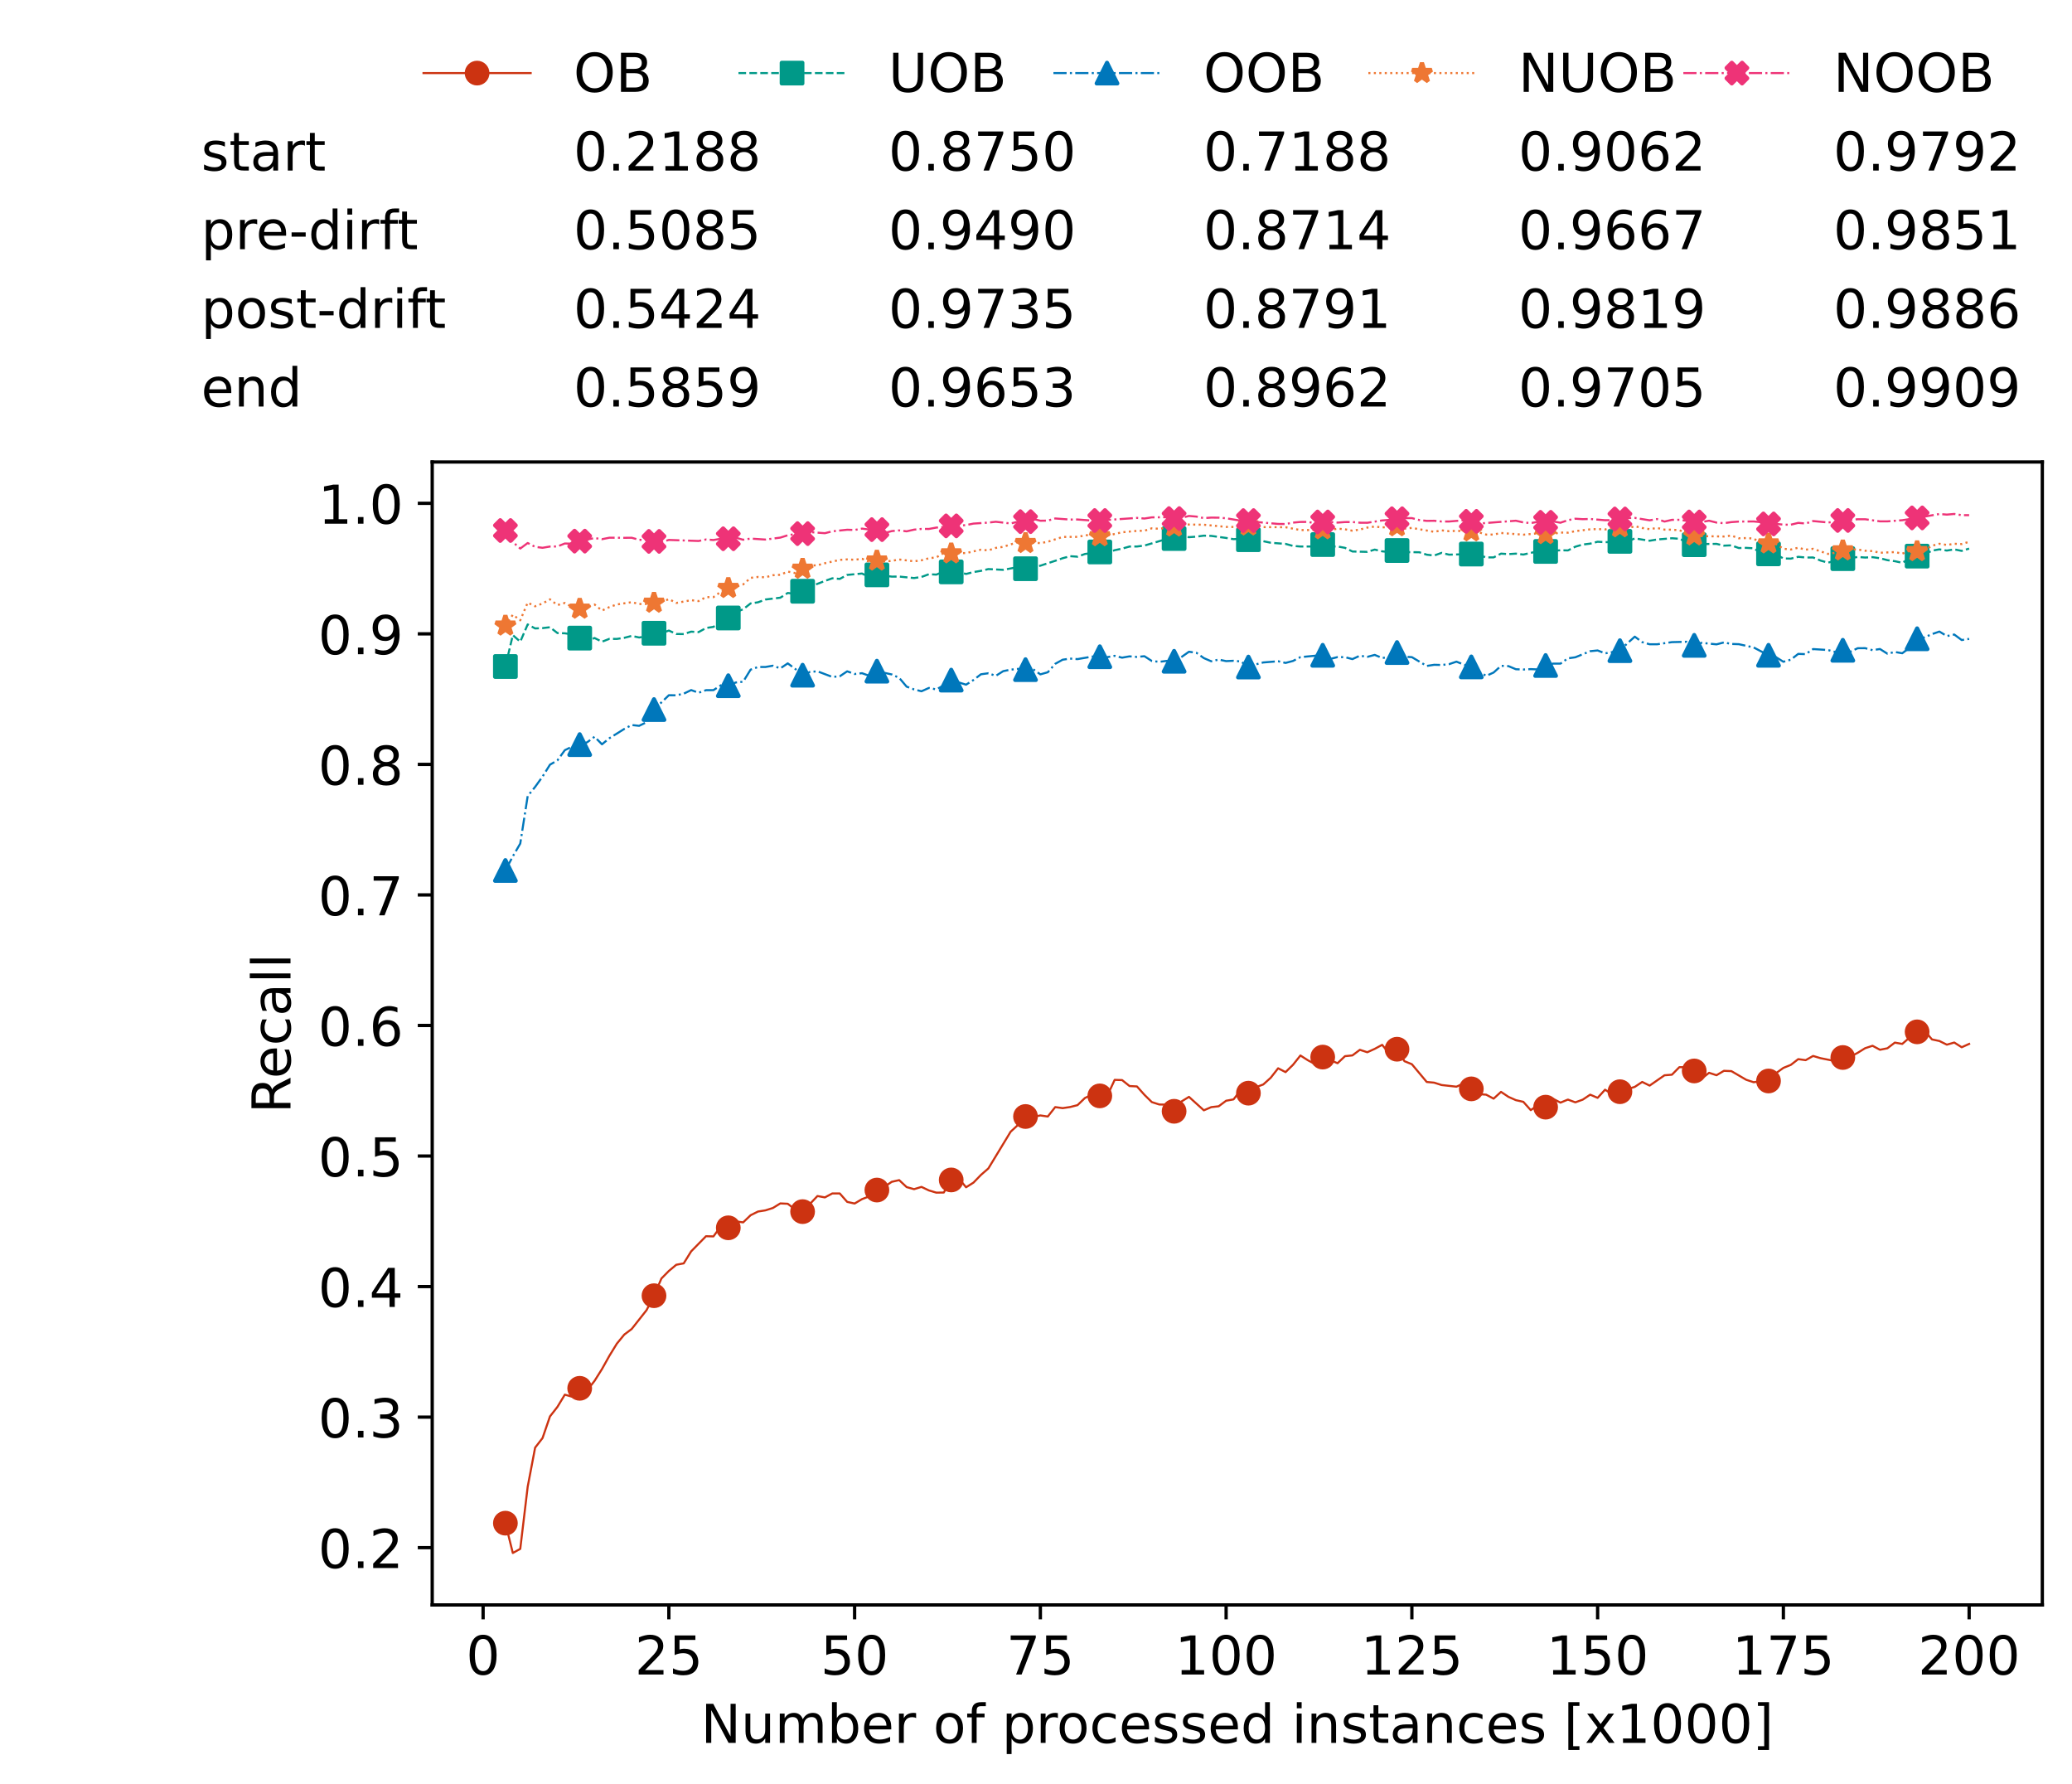 <?xml version="1.0" encoding="utf-8" standalone="no"?>
<!DOCTYPE svg PUBLIC "-//W3C//DTD SVG 1.1//EN"
  "http://www.w3.org/Graphics/SVG/1.1/DTD/svg11.dtd">
<!-- Created with matplotlib (https://matplotlib.org/) -->
<svg height="432.615pt" version="1.1" viewBox="0 0 502.65 432.615" width="502.65pt" xmlns="http://www.w3.org/2000/svg" xmlns:xlink="http://www.w3.org/1999/xlink">
 <defs>
  <style type="text/css">*{stroke-linecap:butt;stroke-linejoin:round;}</style>
 </defs>
 <g id="figure_1">
  <g id="patch_1">
   <path d="M 0 432.615 
L 502.65 432.615 
L 502.65 0 
L 0 0 
z
" style="fill:#ffffff;"/>
  </g>
  <g id="axes_1">
   <g id="patch_2">
    <path d="M 104.85 389.252 
L 495.45 389.252 
L 495.45 112.052 
L 104.85 112.052 
z
" style="fill:#ffffff;"/>
   </g>
   <g id="matplotlib.axis_1">
    <g id="xtick_1">
     <g id="line2d_1">
      <defs>
       <path d="M 0 0 
L 0 3.5 
" id="m8773a6cd01" style="stroke:#000000;stroke-width:0.8;"/>
      </defs>
      <g>
       <use style="stroke:#000000;stroke-width:0.8;" x="117.197" xlink:href="#m8773a6cd01" y="389.252"/>
      </g>
     </g>
     <g id="text_1">
      <!-- 0 -->
      <g transform="translate(113.061 406.13)scale(0.13 -0.13)">
       <defs>
        <path d="M 31.781 66.406 
Q 24.172 66.406 20.328 58.906 
Q 16.5 51.422 16.5 36.375 
Q 16.5 21.391 20.328 13.891 
Q 24.172 6.391 31.781 6.391 
Q 39.453 6.391 43.281 13.891 
Q 47.125 21.391 47.125 36.375 
Q 47.125 51.422 43.281 58.906 
Q 39.453 66.406 31.781 66.406 
z
M 31.781 74.219 
Q 44.047 74.219 50.516 64.516 
Q 56.984 54.828 56.984 36.375 
Q 56.984 17.969 50.516 8.266 
Q 44.047 -1.422 31.781 -1.422 
Q 19.531 -1.422 13.062 8.266 
Q 6.594 17.969 6.594 36.375 
Q 6.594 54.828 13.062 64.516 
Q 19.531 74.219 31.781 74.219 
z
" id="DejaVuSans-48"/>
       </defs>
       <use xlink:href="#DejaVuSans-48"/>
      </g>
     </g>
    </g>
    <g id="xtick_2">
     <g id="line2d_2">
      <g>
       <use style="stroke:#000000;stroke-width:0.8;" x="162.259" xlink:href="#m8773a6cd01" y="389.252"/>
      </g>
     </g>
     <g id="text_2">
      <!-- 25 -->
      <g transform="translate(153.988 406.13)scale(0.13 -0.13)">
       <defs>
        <path d="M 19.188 8.297 
L 53.609 8.297 
L 53.609 0 
L 7.328 0 
L 7.328 8.297 
Q 12.938 14.109 22.625 23.891 
Q 32.328 33.688 34.812 36.531 
Q 39.547 41.844 41.422 45.531 
Q 43.312 49.219 43.312 52.781 
Q 43.312 58.594 39.234 62.25 
Q 35.156 65.922 28.609 65.922 
Q 23.969 65.922 18.812 64.312 
Q 13.672 62.703 7.812 59.422 
L 7.812 69.391 
Q 13.766 71.781 18.938 73 
Q 24.125 74.219 28.422 74.219 
Q 39.75 74.219 46.484 68.547 
Q 53.219 62.891 53.219 53.422 
Q 53.219 48.922 51.531 44.891 
Q 49.859 40.875 45.406 35.406 
Q 44.188 33.984 37.641 27.219 
Q 31.109 20.453 19.188 8.297 
z
" id="DejaVuSans-50"/>
        <path d="M 10.797 72.906 
L 49.516 72.906 
L 49.516 64.594 
L 19.828 64.594 
L 19.828 46.734 
Q 21.969 47.469 24.109 47.828 
Q 26.266 48.188 28.422 48.188 
Q 40.625 48.188 47.75 41.5 
Q 54.891 34.812 54.891 23.391 
Q 54.891 11.625 47.562 5.094 
Q 40.234 -1.422 26.906 -1.422 
Q 22.312 -1.422 17.547 -0.641 
Q 12.797 0.141 7.719 1.703 
L 7.719 11.625 
Q 12.109 9.234 16.797 8.062 
Q 21.484 6.891 26.703 6.891 
Q 35.156 6.891 40.078 11.328 
Q 45.016 15.766 45.016 23.391 
Q 45.016 31 40.078 35.438 
Q 35.156 39.891 26.703 39.891 
Q 22.75 39.891 18.812 39.016 
Q 14.891 38.141 10.797 36.281 
z
" id="DejaVuSans-53"/>
       </defs>
       <use xlink:href="#DejaVuSans-50"/>
       <use x="63.623" xlink:href="#DejaVuSans-53"/>
      </g>
     </g>
    </g>
    <g id="xtick_3">
     <g id="line2d_3">
      <g>
       <use style="stroke:#000000;stroke-width:0.8;" x="207.322" xlink:href="#m8773a6cd01" y="389.252"/>
      </g>
     </g>
     <g id="text_3">
      <!-- 50 -->
      <g transform="translate(199.05 406.13)scale(0.13 -0.13)">
       <use xlink:href="#DejaVuSans-53"/>
       <use x="63.623" xlink:href="#DejaVuSans-48"/>
      </g>
     </g>
    </g>
    <g id="xtick_4">
     <g id="line2d_4">
      <g>
       <use style="stroke:#000000;stroke-width:0.8;" x="252.384" xlink:href="#m8773a6cd01" y="389.252"/>
      </g>
     </g>
     <g id="text_4">
      <!-- 75 -->
      <g transform="translate(244.113 406.13)scale(0.13 -0.13)">
       <defs>
        <path d="M 8.203 72.906 
L 55.078 72.906 
L 55.078 68.703 
L 28.609 0 
L 18.312 0 
L 43.219 64.594 
L 8.203 64.594 
z
" id="DejaVuSans-55"/>
       </defs>
       <use xlink:href="#DejaVuSans-55"/>
       <use x="63.623" xlink:href="#DejaVuSans-53"/>
      </g>
     </g>
    </g>
    <g id="xtick_5">
     <g id="line2d_5">
      <g>
       <use style="stroke:#000000;stroke-width:0.8;" x="297.446" xlink:href="#m8773a6cd01" y="389.252"/>
      </g>
     </g>
     <g id="text_5">
      <!-- 100 -->
      <g transform="translate(285.039 406.13)scale(0.13 -0.13)">
       <defs>
        <path d="M 12.406 8.297 
L 28.516 8.297 
L 28.516 63.922 
L 10.984 60.406 
L 10.984 69.391 
L 28.422 72.906 
L 38.281 72.906 
L 38.281 8.297 
L 54.391 8.297 
L 54.391 0 
L 12.406 0 
z
" id="DejaVuSans-49"/>
       </defs>
       <use xlink:href="#DejaVuSans-49"/>
       <use x="63.623" xlink:href="#DejaVuSans-48"/>
       <use x="127.246" xlink:href="#DejaVuSans-48"/>
      </g>
     </g>
    </g>
    <g id="xtick_6">
     <g id="line2d_6">
      <g>
       <use style="stroke:#000000;stroke-width:0.8;" x="342.509" xlink:href="#m8773a6cd01" y="389.252"/>
      </g>
     </g>
     <g id="text_6">
      <!-- 125 -->
      <g transform="translate(330.102 406.13)scale(0.13 -0.13)">
       <use xlink:href="#DejaVuSans-49"/>
       <use x="63.623" xlink:href="#DejaVuSans-50"/>
       <use x="127.246" xlink:href="#DejaVuSans-53"/>
      </g>
     </g>
    </g>
    <g id="xtick_7">
     <g id="line2d_7">
      <g>
       <use style="stroke:#000000;stroke-width:0.8;" x="387.571" xlink:href="#m8773a6cd01" y="389.252"/>
      </g>
     </g>
     <g id="text_7">
      <!-- 150 -->
      <g transform="translate(375.164 406.13)scale(0.13 -0.13)">
       <use xlink:href="#DejaVuSans-49"/>
       <use x="63.623" xlink:href="#DejaVuSans-53"/>
       <use x="127.246" xlink:href="#DejaVuSans-48"/>
      </g>
     </g>
    </g>
    <g id="xtick_8">
     <g id="line2d_8">
      <g>
       <use style="stroke:#000000;stroke-width:0.8;" x="432.633" xlink:href="#m8773a6cd01" y="389.252"/>
      </g>
     </g>
     <g id="text_8">
      <!-- 175 -->
      <g transform="translate(420.226 406.13)scale(0.13 -0.13)">
       <use xlink:href="#DejaVuSans-49"/>
       <use x="63.623" xlink:href="#DejaVuSans-55"/>
       <use x="127.246" xlink:href="#DejaVuSans-53"/>
      </g>
     </g>
    </g>
    <g id="xtick_9">
     <g id="line2d_9">
      <g>
       <use style="stroke:#000000;stroke-width:0.8;" x="477.695" xlink:href="#m8773a6cd01" y="389.252"/>
      </g>
     </g>
     <g id="text_9">
      <!-- 200 -->
      <g transform="translate(465.289 406.13)scale(0.13 -0.13)">
       <use xlink:href="#DejaVuSans-50"/>
       <use x="63.623" xlink:href="#DejaVuSans-48"/>
       <use x="127.246" xlink:href="#DejaVuSans-48"/>
      </g>
     </g>
    </g>
    <g id="text_10">
     <!-- Number of processed instances [x1000] -->
     <g transform="translate(170.025 422.711)scale(0.13 -0.13)">
      <defs>
       <path d="M 9.812 72.906 
L 23.094 72.906 
L 55.422 11.922 
L 55.422 72.906 
L 64.984 72.906 
L 64.984 0 
L 51.703 0 
L 19.391 60.984 
L 19.391 0 
L 9.812 0 
z
" id="DejaVuSans-78"/>
       <path d="M 8.5 21.578 
L 8.5 54.688 
L 17.484 54.688 
L 17.484 21.922 
Q 17.484 14.156 20.5 10.266 
Q 23.531 6.391 29.594 6.391 
Q 36.859 6.391 41.078 11.031 
Q 45.312 15.672 45.312 23.688 
L 45.312 54.688 
L 54.297 54.688 
L 54.297 0 
L 45.312 0 
L 45.312 8.406 
Q 42.047 3.422 37.719 1 
Q 33.406 -1.422 27.688 -1.422 
Q 18.266 -1.422 13.375 4.438 
Q 8.5 10.297 8.5 21.578 
z
M 31.109 56 
z
" id="DejaVuSans-117"/>
       <path d="M 52 44.188 
Q 55.375 50.25 60.062 53.125 
Q 64.75 56 71.094 56 
Q 79.641 56 84.281 50.016 
Q 88.922 44.047 88.922 33.016 
L 88.922 0 
L 79.891 0 
L 79.891 32.719 
Q 79.891 40.578 77.094 44.375 
Q 74.312 48.188 68.609 48.188 
Q 61.625 48.188 57.562 43.547 
Q 53.516 38.922 53.516 30.906 
L 53.516 0 
L 44.484 0 
L 44.484 32.719 
Q 44.484 40.625 41.703 44.406 
Q 38.922 48.188 33.109 48.188 
Q 26.219 48.188 22.156 43.531 
Q 18.109 38.875 18.109 30.906 
L 18.109 0 
L 9.078 0 
L 9.078 54.688 
L 18.109 54.688 
L 18.109 46.188 
Q 21.188 51.219 25.484 53.609 
Q 29.781 56 35.688 56 
Q 41.656 56 45.828 52.969 
Q 50 49.953 52 44.188 
z
" id="DejaVuSans-109"/>
       <path d="M 48.688 27.297 
Q 48.688 37.203 44.609 42.844 
Q 40.531 48.484 33.406 48.484 
Q 26.266 48.484 22.188 42.844 
Q 18.109 37.203 18.109 27.297 
Q 18.109 17.391 22.188 11.75 
Q 26.266 6.109 33.406 6.109 
Q 40.531 6.109 44.609 11.75 
Q 48.688 17.391 48.688 27.297 
z
M 18.109 46.391 
Q 20.953 51.266 25.266 53.625 
Q 29.594 56 35.594 56 
Q 45.562 56 51.781 48.094 
Q 58.016 40.188 58.016 27.297 
Q 58.016 14.406 51.781 6.484 
Q 45.562 -1.422 35.594 -1.422 
Q 29.594 -1.422 25.266 0.953 
Q 20.953 3.328 18.109 8.203 
L 18.109 0 
L 9.078 0 
L 9.078 75.984 
L 18.109 75.984 
z
" id="DejaVuSans-98"/>
       <path d="M 56.203 29.594 
L 56.203 25.203 
L 14.891 25.203 
Q 15.484 15.922 20.484 11.062 
Q 25.484 6.203 34.422 6.203 
Q 39.594 6.203 44.453 7.469 
Q 49.312 8.734 54.109 11.281 
L 54.109 2.781 
Q 49.266 0.734 44.188 -0.344 
Q 39.109 -1.422 33.891 -1.422 
Q 20.797 -1.422 13.156 6.188 
Q 5.516 13.812 5.516 26.812 
Q 5.516 40.234 12.766 48.109 
Q 20.016 56 32.328 56 
Q 43.359 56 49.781 48.891 
Q 56.203 41.797 56.203 29.594 
z
M 47.219 32.234 
Q 47.125 39.594 43.094 43.984 
Q 39.062 48.391 32.422 48.391 
Q 24.906 48.391 20.391 44.141 
Q 15.875 39.891 15.188 32.172 
z
" id="DejaVuSans-101"/>
       <path d="M 41.109 46.297 
Q 39.594 47.172 37.812 47.578 
Q 36.031 48 33.891 48 
Q 26.266 48 22.188 43.047 
Q 18.109 38.094 18.109 28.812 
L 18.109 0 
L 9.078 0 
L 9.078 54.688 
L 18.109 54.688 
L 18.109 46.188 
Q 20.953 51.172 25.484 53.578 
Q 30.031 56 36.531 56 
Q 37.453 56 38.578 55.875 
Q 39.703 55.766 41.062 55.516 
z
" id="DejaVuSans-114"/>
       <path id="DejaVuSans-32"/>
       <path d="M 30.609 48.391 
Q 23.391 48.391 19.188 42.75 
Q 14.984 37.109 14.984 27.297 
Q 14.984 17.484 19.156 11.844 
Q 23.344 6.203 30.609 6.203 
Q 37.797 6.203 41.984 11.859 
Q 46.188 17.531 46.188 27.297 
Q 46.188 37.016 41.984 42.703 
Q 37.797 48.391 30.609 48.391 
z
M 30.609 56 
Q 42.328 56 49.016 48.375 
Q 55.719 40.766 55.719 27.297 
Q 55.719 13.875 49.016 6.219 
Q 42.328 -1.422 30.609 -1.422 
Q 18.844 -1.422 12.172 6.219 
Q 5.516 13.875 5.516 27.297 
Q 5.516 40.766 12.172 48.375 
Q 18.844 56 30.609 56 
z
" id="DejaVuSans-111"/>
       <path d="M 37.109 75.984 
L 37.109 68.5 
L 28.516 68.5 
Q 23.688 68.5 21.797 66.547 
Q 19.922 64.594 19.922 59.516 
L 19.922 54.688 
L 34.719 54.688 
L 34.719 47.703 
L 19.922 47.703 
L 19.922 0 
L 10.891 0 
L 10.891 47.703 
L 2.297 47.703 
L 2.297 54.688 
L 10.891 54.688 
L 10.891 58.5 
Q 10.891 67.625 15.141 71.797 
Q 19.391 75.984 28.609 75.984 
z
" id="DejaVuSans-102"/>
       <path d="M 18.109 8.203 
L 18.109 -20.797 
L 9.078 -20.797 
L 9.078 54.688 
L 18.109 54.688 
L 18.109 46.391 
Q 20.953 51.266 25.266 53.625 
Q 29.594 56 35.594 56 
Q 45.562 56 51.781 48.094 
Q 58.016 40.188 58.016 27.297 
Q 58.016 14.406 51.781 6.484 
Q 45.562 -1.422 35.594 -1.422 
Q 29.594 -1.422 25.266 0.953 
Q 20.953 3.328 18.109 8.203 
z
M 48.688 27.297 
Q 48.688 37.203 44.609 42.844 
Q 40.531 48.484 33.406 48.484 
Q 26.266 48.484 22.188 42.844 
Q 18.109 37.203 18.109 27.297 
Q 18.109 17.391 22.188 11.75 
Q 26.266 6.109 33.406 6.109 
Q 40.531 6.109 44.609 11.75 
Q 48.688 17.391 48.688 27.297 
z
" id="DejaVuSans-112"/>
       <path d="M 48.781 52.594 
L 48.781 44.188 
Q 44.969 46.297 41.141 47.344 
Q 37.312 48.391 33.406 48.391 
Q 24.656 48.391 19.812 42.844 
Q 14.984 37.312 14.984 27.297 
Q 14.984 17.281 19.812 11.734 
Q 24.656 6.203 33.406 6.203 
Q 37.312 6.203 41.141 7.25 
Q 44.969 8.297 48.781 10.406 
L 48.781 2.094 
Q 45.016 0.344 40.984 -0.531 
Q 36.969 -1.422 32.422 -1.422 
Q 20.062 -1.422 12.781 6.344 
Q 5.516 14.109 5.516 27.297 
Q 5.516 40.672 12.859 48.328 
Q 20.219 56 33.016 56 
Q 37.156 56 41.109 55.141 
Q 45.062 54.297 48.781 52.594 
z
" id="DejaVuSans-99"/>
       <path d="M 44.281 53.078 
L 44.281 44.578 
Q 40.484 46.531 36.375 47.5 
Q 32.281 48.484 27.875 48.484 
Q 21.188 48.484 17.844 46.438 
Q 14.5 44.391 14.5 40.281 
Q 14.5 37.156 16.891 35.375 
Q 19.281 33.594 26.516 31.984 
L 29.594 31.297 
Q 39.156 29.25 43.188 25.516 
Q 47.219 21.781 47.219 15.094 
Q 47.219 7.469 41.188 3.016 
Q 35.156 -1.422 24.609 -1.422 
Q 20.219 -1.422 15.453 -0.562 
Q 10.688 0.297 5.422 2 
L 5.422 11.281 
Q 10.406 8.688 15.234 7.391 
Q 20.062 6.109 24.812 6.109 
Q 31.156 6.109 34.562 8.281 
Q 37.984 10.453 37.984 14.406 
Q 37.984 18.062 35.516 20.016 
Q 33.062 21.969 24.703 23.781 
L 21.578 24.516 
Q 13.234 26.266 9.516 29.906 
Q 5.812 33.547 5.812 39.891 
Q 5.812 47.609 11.281 51.797 
Q 16.75 56 26.812 56 
Q 31.781 56 36.172 55.266 
Q 40.578 54.547 44.281 53.078 
z
" id="DejaVuSans-115"/>
       <path d="M 45.406 46.391 
L 45.406 75.984 
L 54.391 75.984 
L 54.391 0 
L 45.406 0 
L 45.406 8.203 
Q 42.578 3.328 38.25 0.953 
Q 33.938 -1.422 27.875 -1.422 
Q 17.969 -1.422 11.734 6.484 
Q 5.516 14.406 5.516 27.297 
Q 5.516 40.188 11.734 48.094 
Q 17.969 56 27.875 56 
Q 33.938 56 38.25 53.625 
Q 42.578 51.266 45.406 46.391 
z
M 14.797 27.297 
Q 14.797 17.391 18.875 11.75 
Q 22.953 6.109 30.078 6.109 
Q 37.203 6.109 41.297 11.75 
Q 45.406 17.391 45.406 27.297 
Q 45.406 37.203 41.297 42.844 
Q 37.203 48.484 30.078 48.484 
Q 22.953 48.484 18.875 42.844 
Q 14.797 37.203 14.797 27.297 
z
" id="DejaVuSans-100"/>
       <path d="M 9.422 54.688 
L 18.406 54.688 
L 18.406 0 
L 9.422 0 
z
M 9.422 75.984 
L 18.406 75.984 
L 18.406 64.594 
L 9.422 64.594 
z
" id="DejaVuSans-105"/>
       <path d="M 54.891 33.016 
L 54.891 0 
L 45.906 0 
L 45.906 32.719 
Q 45.906 40.484 42.875 44.328 
Q 39.844 48.188 33.797 48.188 
Q 26.516 48.188 22.312 43.547 
Q 18.109 38.922 18.109 30.906 
L 18.109 0 
L 9.078 0 
L 9.078 54.688 
L 18.109 54.688 
L 18.109 46.188 
Q 21.344 51.125 25.703 53.562 
Q 30.078 56 35.797 56 
Q 45.219 56 50.047 50.172 
Q 54.891 44.344 54.891 33.016 
z
" id="DejaVuSans-110"/>
       <path d="M 18.312 70.219 
L 18.312 54.688 
L 36.812 54.688 
L 36.812 47.703 
L 18.312 47.703 
L 18.312 18.016 
Q 18.312 11.328 20.141 9.422 
Q 21.969 7.516 27.594 7.516 
L 36.812 7.516 
L 36.812 0 
L 27.594 0 
Q 17.188 0 13.234 3.875 
Q 9.281 7.766 9.281 18.016 
L 9.281 47.703 
L 2.688 47.703 
L 2.688 54.688 
L 9.281 54.688 
L 9.281 70.219 
z
" id="DejaVuSans-116"/>
       <path d="M 34.281 27.484 
Q 23.391 27.484 19.188 25 
Q 14.984 22.516 14.984 16.5 
Q 14.984 11.719 18.141 8.906 
Q 21.297 6.109 26.703 6.109 
Q 34.188 6.109 38.703 11.406 
Q 43.219 16.703 43.219 25.484 
L 43.219 27.484 
z
M 52.203 31.203 
L 52.203 0 
L 43.219 0 
L 43.219 8.297 
Q 40.141 3.328 35.547 0.953 
Q 30.953 -1.422 24.312 -1.422 
Q 15.922 -1.422 10.953 3.297 
Q 6 8.016 6 15.922 
Q 6 25.141 12.172 29.828 
Q 18.359 34.516 30.609 34.516 
L 43.219 34.516 
L 43.219 35.406 
Q 43.219 41.609 39.141 45 
Q 35.062 48.391 27.688 48.391 
Q 23 48.391 18.547 47.266 
Q 14.109 46.141 10.016 43.891 
L 10.016 52.203 
Q 14.938 54.109 19.578 55.047 
Q 24.219 56 28.609 56 
Q 40.484 56 46.344 49.844 
Q 52.203 43.703 52.203 31.203 
z
" id="DejaVuSans-97"/>
       <path d="M 8.594 75.984 
L 29.297 75.984 
L 29.297 69 
L 17.578 69 
L 17.578 -6.203 
L 29.297 -6.203 
L 29.297 -13.188 
L 8.594 -13.188 
z
" id="DejaVuSans-91"/>
       <path d="M 54.891 54.688 
L 35.109 28.078 
L 55.906 0 
L 45.312 0 
L 29.391 21.484 
L 13.484 0 
L 2.875 0 
L 24.125 28.609 
L 4.688 54.688 
L 15.281 54.688 
L 29.781 35.203 
L 44.281 54.688 
z
" id="DejaVuSans-120"/>
       <path d="M 30.422 75.984 
L 30.422 -13.188 
L 9.719 -13.188 
L 9.719 -6.203 
L 21.391 -6.203 
L 21.391 69 
L 9.719 69 
L 9.719 75.984 
z
" id="DejaVuSans-93"/>
      </defs>
      <use xlink:href="#DejaVuSans-78"/>
      <use x="74.805" xlink:href="#DejaVuSans-117"/>
      <use x="138.184" xlink:href="#DejaVuSans-109"/>
      <use x="235.596" xlink:href="#DejaVuSans-98"/>
      <use x="299.072" xlink:href="#DejaVuSans-101"/>
      <use x="360.596" xlink:href="#DejaVuSans-114"/>
      <use x="401.709" xlink:href="#DejaVuSans-32"/>
      <use x="433.496" xlink:href="#DejaVuSans-111"/>
      <use x="494.678" xlink:href="#DejaVuSans-102"/>
      <use x="529.883" xlink:href="#DejaVuSans-32"/>
      <use x="561.67" xlink:href="#DejaVuSans-112"/>
      <use x="625.146" xlink:href="#DejaVuSans-114"/>
      <use x="664.01" xlink:href="#DejaVuSans-111"/>
      <use x="725.191" xlink:href="#DejaVuSans-99"/>
      <use x="780.172" xlink:href="#DejaVuSans-101"/>
      <use x="841.695" xlink:href="#DejaVuSans-115"/>
      <use x="893.795" xlink:href="#DejaVuSans-115"/>
      <use x="945.895" xlink:href="#DejaVuSans-101"/>
      <use x="1007.418" xlink:href="#DejaVuSans-100"/>
      <use x="1070.895" xlink:href="#DejaVuSans-32"/>
      <use x="1102.682" xlink:href="#DejaVuSans-105"/>
      <use x="1130.465" xlink:href="#DejaVuSans-110"/>
      <use x="1193.844" xlink:href="#DejaVuSans-115"/>
      <use x="1245.943" xlink:href="#DejaVuSans-116"/>
      <use x="1285.152" xlink:href="#DejaVuSans-97"/>
      <use x="1346.432" xlink:href="#DejaVuSans-110"/>
      <use x="1409.811" xlink:href="#DejaVuSans-99"/>
      <use x="1464.791" xlink:href="#DejaVuSans-101"/>
      <use x="1526.314" xlink:href="#DejaVuSans-115"/>
      <use x="1578.414" xlink:href="#DejaVuSans-32"/>
      <use x="1610.201" xlink:href="#DejaVuSans-91"/>
      <use x="1649.215" xlink:href="#DejaVuSans-120"/>
      <use x="1708.395" xlink:href="#DejaVuSans-49"/>
      <use x="1772.018" xlink:href="#DejaVuSans-48"/>
      <use x="1835.641" xlink:href="#DejaVuSans-48"/>
      <use x="1899.264" xlink:href="#DejaVuSans-48"/>
      <use x="1962.887" xlink:href="#DejaVuSans-93"/>
     </g>
    </g>
   </g>
   <g id="matplotlib.axis_2">
    <g id="ytick_1">
     <g id="line2d_10">
      <defs>
       <path d="M 0 0 
L -3.5 0 
" id="m36ac2e9f17" style="stroke:#000000;stroke-width:0.8;"/>
      </defs>
      <g>
       <use style="stroke:#000000;stroke-width:0.8;" x="104.85" xlink:href="#m36ac2e9f17" y="375.358"/>
      </g>
     </g>
     <g id="text_11">
      <!-- 0.2 -->
      <g transform="translate(77.176 380.297)scale(0.13 -0.13)">
       <defs>
        <path d="M 10.688 12.406 
L 21 12.406 
L 21 0 
L 10.688 0 
z
" id="DejaVuSans-46"/>
       </defs>
       <use xlink:href="#DejaVuSans-48"/>
       <use x="63.623" xlink:href="#DejaVuSans-46"/>
       <use x="95.41" xlink:href="#DejaVuSans-50"/>
      </g>
     </g>
    </g>
    <g id="ytick_2">
     <g id="line2d_11">
      <g>
       <use style="stroke:#000000;stroke-width:0.8;" x="104.85" xlink:href="#m36ac2e9f17" y="343.697"/>
      </g>
     </g>
     <g id="text_12">
      <!-- 0.3 -->
      <g transform="translate(77.176 348.636)scale(0.13 -0.13)">
       <defs>
        <path d="M 40.578 39.312 
Q 47.656 37.797 51.625 33 
Q 55.609 28.219 55.609 21.188 
Q 55.609 10.406 48.188 4.484 
Q 40.766 -1.422 27.094 -1.422 
Q 22.516 -1.422 17.656 -0.516 
Q 12.797 0.391 7.625 2.203 
L 7.625 11.719 
Q 11.719 9.328 16.594 8.109 
Q 21.484 6.891 26.812 6.891 
Q 36.078 6.891 40.938 10.547 
Q 45.797 14.203 45.797 21.188 
Q 45.797 27.641 41.281 31.266 
Q 36.766 34.906 28.719 34.906 
L 20.219 34.906 
L 20.219 43.016 
L 29.109 43.016 
Q 36.375 43.016 40.234 45.922 
Q 44.094 48.828 44.094 54.297 
Q 44.094 59.906 40.109 62.906 
Q 36.141 65.922 28.719 65.922 
Q 24.656 65.922 20.016 65.031 
Q 15.375 64.156 9.812 62.312 
L 9.812 71.094 
Q 15.438 72.656 20.344 73.438 
Q 25.25 74.219 29.594 74.219 
Q 40.828 74.219 47.359 69.109 
Q 53.906 64.016 53.906 55.328 
Q 53.906 49.266 50.438 45.094 
Q 46.969 40.922 40.578 39.312 
z
" id="DejaVuSans-51"/>
       </defs>
       <use xlink:href="#DejaVuSans-48"/>
       <use x="63.623" xlink:href="#DejaVuSans-46"/>
       <use x="95.41" xlink:href="#DejaVuSans-51"/>
      </g>
     </g>
    </g>
    <g id="ytick_3">
     <g id="line2d_12">
      <g>
       <use style="stroke:#000000;stroke-width:0.8;" x="104.85" xlink:href="#m36ac2e9f17" y="312.037"/>
      </g>
     </g>
     <g id="text_13">
      <!-- 0.4 -->
      <g transform="translate(77.176 316.976)scale(0.13 -0.13)">
       <defs>
        <path d="M 37.797 64.312 
L 12.891 25.391 
L 37.797 25.391 
z
M 35.203 72.906 
L 47.609 72.906 
L 47.609 25.391 
L 58.016 25.391 
L 58.016 17.188 
L 47.609 17.188 
L 47.609 0 
L 37.797 0 
L 37.797 17.188 
L 4.891 17.188 
L 4.891 26.703 
z
" id="DejaVuSans-52"/>
       </defs>
       <use xlink:href="#DejaVuSans-48"/>
       <use x="63.623" xlink:href="#DejaVuSans-46"/>
       <use x="95.41" xlink:href="#DejaVuSans-52"/>
      </g>
     </g>
    </g>
    <g id="ytick_4">
     <g id="line2d_13">
      <g>
       <use style="stroke:#000000;stroke-width:0.8;" x="104.85" xlink:href="#m36ac2e9f17" y="280.376"/>
      </g>
     </g>
     <g id="text_14">
      <!-- 0.5 -->
      <g transform="translate(77.176 285.315)scale(0.13 -0.13)">
       <use xlink:href="#DejaVuSans-48"/>
       <use x="63.623" xlink:href="#DejaVuSans-46"/>
       <use x="95.41" xlink:href="#DejaVuSans-53"/>
      </g>
     </g>
    </g>
    <g id="ytick_5">
     <g id="line2d_14">
      <g>
       <use style="stroke:#000000;stroke-width:0.8;" x="104.85" xlink:href="#m36ac2e9f17" y="248.715"/>
      </g>
     </g>
     <g id="text_15">
      <!-- 0.6 -->
      <g transform="translate(77.176 253.654)scale(0.13 -0.13)">
       <defs>
        <path d="M 33.016 40.375 
Q 26.375 40.375 22.484 35.828 
Q 18.609 31.297 18.609 23.391 
Q 18.609 15.531 22.484 10.953 
Q 26.375 6.391 33.016 6.391 
Q 39.656 6.391 43.531 10.953 
Q 47.406 15.531 47.406 23.391 
Q 47.406 31.297 43.531 35.828 
Q 39.656 40.375 33.016 40.375 
z
M 52.594 71.297 
L 52.594 62.312 
Q 48.875 64.062 45.094 64.984 
Q 41.312 65.922 37.594 65.922 
Q 27.828 65.922 22.672 59.328 
Q 17.531 52.734 16.797 39.406 
Q 19.672 43.656 24.016 45.922 
Q 28.375 48.188 33.594 48.188 
Q 44.578 48.188 50.953 41.516 
Q 57.328 34.859 57.328 23.391 
Q 57.328 12.156 50.688 5.359 
Q 44.047 -1.422 33.016 -1.422 
Q 20.359 -1.422 13.672 8.266 
Q 6.984 17.969 6.984 36.375 
Q 6.984 53.656 15.188 63.938 
Q 23.391 74.219 37.203 74.219 
Q 40.922 74.219 44.703 73.484 
Q 48.484 72.75 52.594 71.297 
z
" id="DejaVuSans-54"/>
       </defs>
       <use xlink:href="#DejaVuSans-48"/>
       <use x="63.623" xlink:href="#DejaVuSans-46"/>
       <use x="95.41" xlink:href="#DejaVuSans-54"/>
      </g>
     </g>
    </g>
    <g id="ytick_6">
     <g id="line2d_15">
      <g>
       <use style="stroke:#000000;stroke-width:0.8;" x="104.85" xlink:href="#m36ac2e9f17" y="217.055"/>
      </g>
     </g>
     <g id="text_16">
      <!-- 0.7 -->
      <g transform="translate(77.176 221.994)scale(0.13 -0.13)">
       <use xlink:href="#DejaVuSans-48"/>
       <use x="63.623" xlink:href="#DejaVuSans-46"/>
       <use x="95.41" xlink:href="#DejaVuSans-55"/>
      </g>
     </g>
    </g>
    <g id="ytick_7">
     <g id="line2d_16">
      <g>
       <use style="stroke:#000000;stroke-width:0.8;" x="104.85" xlink:href="#m36ac2e9f17" y="185.394"/>
      </g>
     </g>
     <g id="text_17">
      <!-- 0.8 -->
      <g transform="translate(77.176 190.333)scale(0.13 -0.13)">
       <defs>
        <path d="M 31.781 34.625 
Q 24.75 34.625 20.719 30.859 
Q 16.703 27.094 16.703 20.516 
Q 16.703 13.922 20.719 10.156 
Q 24.75 6.391 31.781 6.391 
Q 38.812 6.391 42.859 10.172 
Q 46.922 13.969 46.922 20.516 
Q 46.922 27.094 42.891 30.859 
Q 38.875 34.625 31.781 34.625 
z
M 21.922 38.812 
Q 15.578 40.375 12.031 44.719 
Q 8.5 49.078 8.5 55.328 
Q 8.5 64.062 14.719 69.141 
Q 20.953 74.219 31.781 74.219 
Q 42.672 74.219 48.875 69.141 
Q 55.078 64.062 55.078 55.328 
Q 55.078 49.078 51.531 44.719 
Q 48 40.375 41.703 38.812 
Q 48.828 37.156 52.797 32.312 
Q 56.781 27.484 56.781 20.516 
Q 56.781 9.906 50.312 4.234 
Q 43.844 -1.422 31.781 -1.422 
Q 19.734 -1.422 13.25 4.234 
Q 6.781 9.906 6.781 20.516 
Q 6.781 27.484 10.781 32.312 
Q 14.797 37.156 21.922 38.812 
z
M 18.312 54.391 
Q 18.312 48.734 21.844 45.562 
Q 25.391 42.391 31.781 42.391 
Q 38.141 42.391 41.719 45.562 
Q 45.312 48.734 45.312 54.391 
Q 45.312 60.062 41.719 63.234 
Q 38.141 66.406 31.781 66.406 
Q 25.391 66.406 21.844 63.234 
Q 18.312 60.062 18.312 54.391 
z
" id="DejaVuSans-56"/>
       </defs>
       <use xlink:href="#DejaVuSans-48"/>
       <use x="63.623" xlink:href="#DejaVuSans-46"/>
       <use x="95.41" xlink:href="#DejaVuSans-56"/>
      </g>
     </g>
    </g>
    <g id="ytick_8">
     <g id="line2d_17">
      <g>
       <use style="stroke:#000000;stroke-width:0.8;" x="104.85" xlink:href="#m36ac2e9f17" y="153.733"/>
      </g>
     </g>
     <g id="text_18">
      <!-- 0.9 -->
      <g transform="translate(77.176 158.672)scale(0.13 -0.13)">
       <defs>
        <path d="M 10.984 1.516 
L 10.984 10.5 
Q 14.703 8.734 18.5 7.812 
Q 22.312 6.891 25.984 6.891 
Q 35.75 6.891 40.891 13.453 
Q 46.047 20.016 46.781 33.406 
Q 43.953 29.203 39.594 26.953 
Q 35.25 24.703 29.984 24.703 
Q 19.047 24.703 12.672 31.312 
Q 6.297 37.938 6.297 49.422 
Q 6.297 60.641 12.938 67.422 
Q 19.578 74.219 30.609 74.219 
Q 43.266 74.219 49.922 64.516 
Q 56.594 54.828 56.594 36.375 
Q 56.594 19.141 48.406 8.859 
Q 40.234 -1.422 26.422 -1.422 
Q 22.703 -1.422 18.891 -0.688 
Q 15.094 0.047 10.984 1.516 
z
M 30.609 32.422 
Q 37.25 32.422 41.125 36.953 
Q 45.016 41.5 45.016 49.422 
Q 45.016 57.281 41.125 61.844 
Q 37.25 66.406 30.609 66.406 
Q 23.969 66.406 20.094 61.844 
Q 16.219 57.281 16.219 49.422 
Q 16.219 41.5 20.094 36.953 
Q 23.969 32.422 30.609 32.422 
z
" id="DejaVuSans-57"/>
       </defs>
       <use xlink:href="#DejaVuSans-48"/>
       <use x="63.623" xlink:href="#DejaVuSans-46"/>
       <use x="95.41" xlink:href="#DejaVuSans-57"/>
      </g>
     </g>
    </g>
    <g id="ytick_9">
     <g id="line2d_18">
      <g>
       <use style="stroke:#000000;stroke-width:0.8;" x="104.85" xlink:href="#m36ac2e9f17" y="122.073"/>
      </g>
     </g>
     <g id="text_19">
      <!-- 1.0 -->
      <g transform="translate(77.176 127.012)scale(0.13 -0.13)">
       <use xlink:href="#DejaVuSans-49"/>
       <use x="63.623" xlink:href="#DejaVuSans-46"/>
       <use x="95.41" xlink:href="#DejaVuSans-48"/>
      </g>
     </g>
    </g>
    <g id="text_20">
     <!-- Recall -->
     <g transform="translate(70.472 270.044)rotate(-90)scale(0.13 -0.13)">
      <defs>
       <path d="M 44.391 34.188 
Q 47.562 33.109 50.562 29.594 
Q 53.562 26.078 56.594 19.922 
L 66.609 0 
L 56 0 
L 46.688 18.703 
Q 43.062 26.031 39.672 28.422 
Q 36.281 30.812 30.422 30.812 
L 19.672 30.812 
L 19.672 0 
L 9.812 0 
L 9.812 72.906 
L 32.078 72.906 
Q 44.578 72.906 50.734 67.672 
Q 56.891 62.453 56.891 51.906 
Q 56.891 45.016 53.688 40.469 
Q 50.484 35.938 44.391 34.188 
z
M 19.672 64.797 
L 19.672 38.922 
L 32.078 38.922 
Q 39.203 38.922 42.844 42.219 
Q 46.484 45.516 46.484 51.906 
Q 46.484 58.297 42.844 61.547 
Q 39.203 64.797 32.078 64.797 
z
" id="DejaVuSans-82"/>
       <path d="M 9.422 75.984 
L 18.406 75.984 
L 18.406 0 
L 9.422 0 
z
" id="DejaVuSans-108"/>
      </defs>
      <use xlink:href="#DejaVuSans-82"/>
      <use x="64.982" xlink:href="#DejaVuSans-101"/>
      <use x="126.506" xlink:href="#DejaVuSans-99"/>
      <use x="181.486" xlink:href="#DejaVuSans-97"/>
      <use x="242.766" xlink:href="#DejaVuSans-108"/>
      <use x="270.549" xlink:href="#DejaVuSans-108"/>
     </g>
    </g>
   </g>
   <g id="line2d_19"/>
   <g id="line2d_20"/>
   <g id="line2d_21"/>
   <g id="line2d_22"/>
   <g id="line2d_23"/>
   <g id="line2d_24">
    <path clip-path="url(#p834be2b6b9)" d="M 122.605 369.422 
L 124.407 376.652 
L 126.21 375.655 
L 128.012 360.591 
L 129.815 351.108 
L 131.617 348.778 
L 133.419 343.529 
L 135.222 341.227 
L 137.024 338.251 
L 138.827 338.762 
L 140.629 336.712 
L 142.432 337.208 
L 144.234 334.909 
L 146.037 332.042 
L 147.839 328.817 
L 149.642 325.884 
L 151.444 323.684 
L 153.247 322.322 
L 156.852 317.75 
L 158.654 314.255 
L 160.457 310.079 
L 162.259 308.248 
L 164.062 306.747 
L 165.864 306.411 
L 167.667 303.499 
L 171.272 299.825 
L 173.074 299.871 
L 174.877 297.406 
L 176.679 297.787 
L 178.482 296.23 
L 180.284 296.466 
L 182.087 294.736 
L 183.889 293.838 
L 185.692 293.552 
L 187.494 292.978 
L 189.297 291.871 
L 191.099 291.954 
L 192.902 293.35 
L 194.704 293.859 
L 198.309 290.078 
L 200.112 290.411 
L 201.914 289.451 
L 203.717 289.451 
L 205.519 291.498 
L 207.322 291.897 
L 209.124 290.826 
L 210.927 290.142 
L 212.729 288.629 
L 214.532 287.842 
L 216.334 286.628 
L 218.137 286.222 
L 219.939 287.911 
L 221.742 288.415 
L 223.544 287.863 
L 225.347 288.72 
L 227.149 289.258 
L 228.952 289.228 
L 230.754 286.179 
L 232.557 285.775 
L 234.359 287.952 
L 236.162 286.823 
L 237.964 284.96 
L 239.767 283.39 
L 245.174 274.475 
L 246.976 272.819 
L 248.779 270.789 
L 250.581 270.898 
L 252.384 270.53 
L 254.186 270.796 
L 255.989 268.509 
L 257.791 268.761 
L 259.594 268.492 
L 261.396 268.034 
L 263.199 266.302 
L 265.001 265.447 
L 266.804 265.788 
L 268.606 265.783 
L 270.409 261.904 
L 272.211 261.955 
L 274.014 263.402 
L 275.816 263.496 
L 277.619 265.52 
L 279.421 267.297 
L 281.224 267.874 
L 283.026 267.915 
L 284.829 269.525 
L 286.631 267.134 
L 288.434 266.027 
L 292.039 269.29 
L 293.841 268.518 
L 295.644 268.308 
L 297.446 266.967 
L 299.249 266.639 
L 301.051 264.306 
L 302.854 265.131 
L 304.656 263.688 
L 306.459 263.023 
L 308.261 261.397 
L 310.064 259.095 
L 311.866 260.025 
L 313.669 258.256 
L 315.471 255.991 
L 317.274 257.148 
L 319.076 258.104 
L 320.879 256.38 
L 324.484 257.864 
L 326.286 256.157 
L 328.089 255.973 
L 329.891 254.616 
L 331.694 255.206 
L 333.496 254.385 
L 335.299 253.408 
L 337.101 255.607 
L 338.904 254.473 
L 340.706 257.373 
L 342.509 258.111 
L 346.114 262.416 
L 347.916 262.582 
L 349.719 263.157 
L 353.324 263.556 
L 355.126 262.743 
L 358.731 265.362 
L 360.533 265.495 
L 362.336 266.459 
L 364.138 264.818 
L 365.941 266.024 
L 367.743 266.826 
L 369.546 267.229 
L 371.348 269.246 
L 373.151 267.979 
L 374.953 268.525 
L 376.756 266.492 
L 378.558 267.424 
L 380.361 266.687 
L 382.163 267.354 
L 383.966 266.698 
L 385.768 265.493 
L 387.571 266.267 
L 389.373 264.288 
L 391.176 265.444 
L 394.781 264.158 
L 396.583 263.606 
L 398.386 262.409 
L 400.188 263.295 
L 403.793 260.794 
L 405.596 260.651 
L 407.398 258.822 
L 409.201 258.822 
L 411.003 259.742 
L 412.806 261.61 
L 414.608 260.191 
L 416.411 260.776 
L 418.213 259.71 
L 420.016 259.783 
L 423.621 261.885 
L 425.423 262.477 
L 427.226 262.21 
L 429.028 262.177 
L 430.831 260.298 
L 432.633 259.001 
L 434.436 258.274 
L 436.238 256.875 
L 438.041 257.126 
L 439.843 256.105 
L 441.646 256.644 
L 445.251 257.364 
L 447.053 256.48 
L 448.856 256.304 
L 450.658 255.347 
L 452.461 254.228 
L 454.263 253.637 
L 456.066 254.605 
L 457.868 254.243 
L 459.671 252.868 
L 461.473 253.185 
L 463.276 251.623 
L 465.078 250.258 
L 466.881 249.98 
L 468.683 252.096 
L 470.485 252.478 
L 472.288 253.37 
L 474.09 252.85 
L 475.893 253.993 
L 477.695 253.186 
L 477.695 253.186 
" style="fill:none;stroke:#cc3311;stroke-linecap:square;stroke-width:0.5;"/>
    <defs>
     <path d="M 0 2.5 
C 0.663 2.5 1.299 2.237 1.768 1.768 
C 2.237 1.299 2.5 0.663 2.5 0 
C 2.5 -0.663 2.237 -1.299 1.768 -1.768 
C 1.299 -2.237 0.663 -2.5 0 -2.5 
C -0.663 -2.5 -1.299 -2.237 -1.768 -1.768 
C -2.237 -1.299 -2.5 -0.663 -2.5 0 
C -2.5 0.663 -2.237 1.299 -1.768 1.768 
C -1.299 2.237 -0.663 2.5 0 2.5 
z
" id="m64ac3049c8" style="stroke:#cc3311;"/>
    </defs>
    <g clip-path="url(#p834be2b6b9)">
     <use style="fill:#cc3311;stroke:#cc3311;" x="122.605" xlink:href="#m64ac3049c8" y="369.422"/>
     <use style="fill:#cc3311;stroke:#cc3311;" x="140.629" xlink:href="#m64ac3049c8" y="336.712"/>
     <use style="fill:#cc3311;stroke:#cc3311;" x="158.654" xlink:href="#m64ac3049c8" y="314.255"/>
     <use style="fill:#cc3311;stroke:#cc3311;" x="176.679" xlink:href="#m64ac3049c8" y="297.787"/>
     <use style="fill:#cc3311;stroke:#cc3311;" x="194.704" xlink:href="#m64ac3049c8" y="293.859"/>
     <use style="fill:#cc3311;stroke:#cc3311;" x="212.729" xlink:href="#m64ac3049c8" y="288.629"/>
     <use style="fill:#cc3311;stroke:#cc3311;" x="230.754" xlink:href="#m64ac3049c8" y="286.179"/>
     <use style="fill:#cc3311;stroke:#cc3311;" x="248.779" xlink:href="#m64ac3049c8" y="270.789"/>
     <use style="fill:#cc3311;stroke:#cc3311;" x="266.804" xlink:href="#m64ac3049c8" y="265.788"/>
     <use style="fill:#cc3311;stroke:#cc3311;" x="284.829" xlink:href="#m64ac3049c8" y="269.525"/>
     <use style="fill:#cc3311;stroke:#cc3311;" x="302.854" xlink:href="#m64ac3049c8" y="265.131"/>
     <use style="fill:#cc3311;stroke:#cc3311;" x="320.879" xlink:href="#m64ac3049c8" y="256.38"/>
     <use style="fill:#cc3311;stroke:#cc3311;" x="338.904" xlink:href="#m64ac3049c8" y="254.473"/>
     <use style="fill:#cc3311;stroke:#cc3311;" x="356.928" xlink:href="#m64ac3049c8" y="264.088"/>
     <use style="fill:#cc3311;stroke:#cc3311;" x="374.953" xlink:href="#m64ac3049c8" y="268.525"/>
     <use style="fill:#cc3311;stroke:#cc3311;" x="392.978" xlink:href="#m64ac3049c8" y="264.778"/>
     <use style="fill:#cc3311;stroke:#cc3311;" x="411.003" xlink:href="#m64ac3049c8" y="259.742"/>
     <use style="fill:#cc3311;stroke:#cc3311;" x="429.028" xlink:href="#m64ac3049c8" y="262.177"/>
     <use style="fill:#cc3311;stroke:#cc3311;" x="447.053" xlink:href="#m64ac3049c8" y="256.48"/>
     <use style="fill:#cc3311;stroke:#cc3311;" x="465.078" xlink:href="#m64ac3049c8" y="250.258"/>
    </g>
   </g>
   <g id="line2d_25"/>
   <g id="line2d_26"/>
   <g id="line2d_27"/>
   <g id="line2d_28"/>
   <g id="line2d_29">
    <path clip-path="url(#p834be2b6b9)" d="M 122.605 161.649 
L 124.407 154.038 
L 126.21 155.632 
L 128.012 151.445 
L 129.815 152.416 
L 131.617 152.337 
L 133.419 152.125 
L 135.222 153.531 
L 137.024 153.598 
L 138.827 153.85 
L 140.629 154.762 
L 142.432 155.498 
L 144.234 154.741 
L 146.037 155.638 
L 147.839 154.939 
L 149.642 154.958 
L 151.444 154.695 
L 153.247 154.224 
L 155.049 154.615 
L 156.852 154.345 
L 158.654 153.584 
L 160.457 153.596 
L 162.259 152.931 
L 164.062 153.757 
L 165.864 153.785 
L 167.667 153.196 
L 169.469 153.309 
L 171.272 152.31 
L 173.074 152.04 
L 174.877 150.728 
L 176.679 149.879 
L 178.482 148.452 
L 180.284 147.773 
L 182.087 146.353 
L 183.889 146.079 
L 185.692 145.401 
L 189.297 144.962 
L 191.099 143.816 
L 192.902 144.027 
L 194.704 143.395 
L 196.507 142.302 
L 200.112 140.895 
L 201.914 140.257 
L 203.717 140.407 
L 205.519 139.435 
L 209.124 139.098 
L 210.927 140.002 
L 212.729 139.42 
L 216.334 139.848 
L 218.137 139.839 
L 221.742 140.196 
L 223.544 139.933 
L 225.347 139.266 
L 227.149 139.364 
L 228.952 138.621 
L 232.557 138.725 
L 234.359 139.203 
L 236.162 138.749 
L 237.964 138.447 
L 239.767 138.019 
L 243.372 138.208 
L 246.976 137.527 
L 248.779 137.933 
L 252.384 137.2 
L 255.989 136.014 
L 257.791 135.387 
L 259.594 134.895 
L 261.396 135.012 
L 263.199 134.359 
L 266.804 133.87 
L 268.606 134.074 
L 270.409 133.442 
L 272.211 133.061 
L 274.014 132.552 
L 275.816 132.546 
L 277.619 132.323 
L 283.026 130.72 
L 284.829 130.614 
L 286.631 130.087 
L 288.434 130.281 
L 290.236 130.155 
L 292.039 129.917 
L 293.841 129.974 
L 297.446 130.468 
L 299.249 130.766 
L 301.051 130.669 
L 302.854 130.898 
L 304.656 130.875 
L 308.261 131.637 
L 311.866 131.912 
L 313.669 132.405 
L 315.471 132.546 
L 319.076 132.542 
L 320.879 132.078 
L 322.681 132.567 
L 324.484 132.536 
L 326.286 132.871 
L 328.089 133.756 
L 331.694 133.842 
L 333.496 133.296 
L 335.299 133.72 
L 337.101 133.889 
L 338.904 133.521 
L 340.706 133.908 
L 344.311 133.939 
L 346.114 134.531 
L 347.916 134.733 
L 349.719 134.087 
L 351.521 134.525 
L 356.928 134.377 
L 358.731 134.607 
L 360.533 135.194 
L 362.336 135.185 
L 364.138 134.273 
L 365.941 134.393 
L 367.743 134.277 
L 369.546 134.5 
L 373.151 133.689 
L 374.953 133.74 
L 378.558 133.454 
L 380.361 133.499 
L 382.163 132.592 
L 383.966 132.071 
L 385.768 131.849 
L 387.571 131.393 
L 389.373 131.494 
L 394.781 131.37 
L 396.583 130.575 
L 400.188 131.148 
L 401.991 130.846 
L 405.596 130.542 
L 407.398 130.671 
L 409.201 131.462 
L 411.003 132.106 
L 412.806 131.953 
L 416.411 131.906 
L 418.213 132.338 
L 420.016 132.265 
L 421.818 132.919 
L 423.621 132.872 
L 425.423 132.981 
L 427.226 134.164 
L 430.831 134.461 
L 432.633 135.442 
L 434.436 135.488 
L 436.238 135.044 
L 438.041 135.219 
L 439.843 135.204 
L 441.646 135.957 
L 443.448 136.468 
L 447.053 135.492 
L 448.856 135.382 
L 450.658 135.079 
L 452.461 135.222 
L 454.263 135.133 
L 456.066 135.384 
L 457.868 135.861 
L 459.671 136.108 
L 461.473 136.494 
L 463.276 135.439 
L 465.078 134.88 
L 466.881 134.456 
L 468.683 133.554 
L 470.485 133.239 
L 472.288 133.532 
L 474.09 133.242 
L 475.893 133.609 
L 477.695 133.05 
L 477.695 133.05 
" style="fill:none;stroke:#009988;stroke-dasharray:1.85,0.8;stroke-dashoffset:0;stroke-width:0.5;"/>
    <defs>
     <path d="M -2.5 2.5 
L 2.5 2.5 
L 2.5 -2.5 
L -2.5 -2.5 
z
" id="m4b9d0de4b6" style="stroke:#009988;stroke-linejoin:miter;"/>
    </defs>
    <g clip-path="url(#p834be2b6b9)">
     <use style="fill:#009988;stroke:#009988;stroke-linejoin:miter;" x="122.605" xlink:href="#m4b9d0de4b6" y="161.649"/>
     <use style="fill:#009988;stroke:#009988;stroke-linejoin:miter;" x="140.629" xlink:href="#m4b9d0de4b6" y="154.762"/>
     <use style="fill:#009988;stroke:#009988;stroke-linejoin:miter;" x="158.654" xlink:href="#m4b9d0de4b6" y="153.584"/>
     <use style="fill:#009988;stroke:#009988;stroke-linejoin:miter;" x="176.679" xlink:href="#m4b9d0de4b6" y="149.879"/>
     <use style="fill:#009988;stroke:#009988;stroke-linejoin:miter;" x="194.704" xlink:href="#m4b9d0de4b6" y="143.395"/>
     <use style="fill:#009988;stroke:#009988;stroke-linejoin:miter;" x="212.729" xlink:href="#m4b9d0de4b6" y="139.42"/>
     <use style="fill:#009988;stroke:#009988;stroke-linejoin:miter;" x="230.754" xlink:href="#m4b9d0de4b6" y="138.702"/>
     <use style="fill:#009988;stroke:#009988;stroke-linejoin:miter;" x="248.779" xlink:href="#m4b9d0de4b6" y="137.933"/>
     <use style="fill:#009988;stroke:#009988;stroke-linejoin:miter;" x="266.804" xlink:href="#m4b9d0de4b6" y="133.87"/>
     <use style="fill:#009988;stroke:#009988;stroke-linejoin:miter;" x="284.829" xlink:href="#m4b9d0de4b6" y="130.614"/>
     <use style="fill:#009988;stroke:#009988;stroke-linejoin:miter;" x="302.854" xlink:href="#m4b9d0de4b6" y="130.898"/>
     <use style="fill:#009988;stroke:#009988;stroke-linejoin:miter;" x="320.879" xlink:href="#m4b9d0de4b6" y="132.078"/>
     <use style="fill:#009988;stroke:#009988;stroke-linejoin:miter;" x="338.904" xlink:href="#m4b9d0de4b6" y="133.521"/>
     <use style="fill:#009988;stroke:#009988;stroke-linejoin:miter;" x="356.928" xlink:href="#m4b9d0de4b6" y="134.377"/>
     <use style="fill:#009988;stroke:#009988;stroke-linejoin:miter;" x="374.953" xlink:href="#m4b9d0de4b6" y="133.74"/>
     <use style="fill:#009988;stroke:#009988;stroke-linejoin:miter;" x="392.978" xlink:href="#m4b9d0de4b6" y="131.29"/>
     <use style="fill:#009988;stroke:#009988;stroke-linejoin:miter;" x="411.003" xlink:href="#m4b9d0de4b6" y="132.106"/>
     <use style="fill:#009988;stroke:#009988;stroke-linejoin:miter;" x="429.028" xlink:href="#m4b9d0de4b6" y="134.32"/>
     <use style="fill:#009988;stroke:#009988;stroke-linejoin:miter;" x="447.053" xlink:href="#m4b9d0de4b6" y="135.492"/>
     <use style="fill:#009988;stroke:#009988;stroke-linejoin:miter;" x="465.078" xlink:href="#m4b9d0de4b6" y="134.88"/>
    </g>
   </g>
   <g id="line2d_30"/>
   <g id="line2d_31"/>
   <g id="line2d_32"/>
   <g id="line2d_33"/>
   <g id="line2d_34">
    <path clip-path="url(#p834be2b6b9)" d="M 122.605 211.118 
L 124.407 207.693 
L 126.21 204.595 
L 128.012 193.07 
L 129.815 190.85 
L 131.617 188.348 
L 133.419 185.459 
L 135.222 184.418 
L 137.024 181.944 
L 138.827 181.064 
L 142.432 180.037 
L 144.234 178.688 
L 146.037 180.518 
L 147.839 179.04 
L 151.444 176.792 
L 153.247 175.839 
L 155.049 176.039 
L 156.852 175.15 
L 158.654 172.09 
L 162.259 168.619 
L 164.062 168.63 
L 165.864 168.245 
L 167.667 167.366 
L 169.469 168.012 
L 171.272 167.39 
L 173.074 167.386 
L 174.877 166.201 
L 176.679 166.306 
L 178.482 165.527 
L 180.284 165.34 
L 182.087 162.407 
L 183.889 161.765 
L 185.692 161.767 
L 187.494 161.456 
L 189.297 162.104 
L 191.099 160.892 
L 192.902 162.217 
L 194.704 163.757 
L 196.507 162.953 
L 198.309 162.818 
L 201.914 164.179 
L 203.717 164.028 
L 205.519 162.817 
L 207.322 163.467 
L 209.124 163.276 
L 210.927 163.923 
L 212.729 162.778 
L 216.334 163.579 
L 218.137 164.4 
L 219.939 166.533 
L 221.742 167.21 
L 223.544 167.656 
L 225.347 166.851 
L 227.149 167.202 
L 228.952 166.211 
L 230.754 164.946 
L 234.359 166.056 
L 236.162 164.921 
L 237.964 163.537 
L 239.767 163.289 
L 241.569 163.917 
L 243.372 162.778 
L 245.174 162.408 
L 246.976 162.234 
L 248.779 162.412 
L 250.581 162.281 
L 252.384 163.555 
L 254.186 163.044 
L 255.989 160.999 
L 257.791 159.999 
L 259.594 159.732 
L 261.396 159.856 
L 265.001 159.239 
L 268.606 159.385 
L 270.409 159.059 
L 272.211 159.508 
L 274.014 159.187 
L 275.816 159.328 
L 277.619 159.152 
L 279.421 160.313 
L 281.224 160.516 
L 283.026 160.291 
L 284.829 160.383 
L 286.631 159.34 
L 288.434 158.07 
L 290.236 158.324 
L 292.039 159.611 
L 293.841 160.386 
L 295.644 159.969 
L 297.446 160.344 
L 299.249 160.26 
L 301.051 160.434 
L 302.854 161.782 
L 304.656 161.13 
L 306.459 160.668 
L 310.064 160.377 
L 311.866 160.782 
L 313.669 160.304 
L 315.471 159.381 
L 319.076 159.033 
L 320.879 158.928 
L 322.681 159.82 
L 324.484 159.366 
L 326.286 159.382 
L 328.089 159.858 
L 329.891 159.029 
L 331.694 159.315 
L 333.496 158.834 
L 335.299 159.583 
L 337.101 159.358 
L 338.904 158.261 
L 340.706 159.277 
L 342.509 159.38 
L 346.114 161.516 
L 347.916 161.234 
L 349.719 161.281 
L 351.521 161.087 
L 353.324 160.473 
L 355.126 161.198 
L 356.928 161.745 
L 360.533 163.931 
L 362.336 163.113 
L 364.138 161.486 
L 365.941 161.561 
L 367.743 162.312 
L 369.546 162.38 
L 371.348 162.286 
L 373.151 162.359 
L 374.953 161.406 
L 376.756 160.949 
L 378.558 160.949 
L 380.361 159.667 
L 382.163 159.415 
L 385.768 157.936 
L 387.571 157.756 
L 389.373 158.467 
L 392.978 157.809 
L 394.781 156.03 
L 396.583 154.413 
L 398.386 155.734 
L 400.188 156.26 
L 401.991 156.26 
L 405.596 155.74 
L 409.201 155.653 
L 411.003 156.52 
L 412.806 155.909 
L 416.411 156.279 
L 418.213 155.815 
L 420.016 156.179 
L 421.818 156.238 
L 425.423 157.029 
L 429.028 158.93 
L 430.831 159.375 
L 432.633 160.498 
L 434.436 159.995 
L 436.238 158.588 
L 438.041 158.654 
L 439.843 157.422 
L 443.448 157.651 
L 445.251 158.135 
L 447.053 157.716 
L 448.856 158.069 
L 450.658 157.216 
L 452.461 157.2 
L 454.263 157.686 
L 456.066 157.406 
L 457.868 158.55 
L 459.671 158.124 
L 461.473 158.436 
L 463.276 157.083 
L 465.078 154.919 
L 466.881 154.571 
L 468.683 153.803 
L 470.485 153.175 
L 472.288 154.271 
L 474.09 153.894 
L 475.893 155.233 
L 477.695 154.947 
L 477.695 154.947 
" style="fill:none;stroke:#0077bb;stroke-dasharray:3.2,0.8,0.5,0.8;stroke-dashoffset:0;stroke-width:0.5;"/>
    <defs>
     <path d="M 0 -2.5 
L -2.5 2.5 
L 2.5 2.5 
z
" id="mff250c5b00" style="stroke:#0077bb;stroke-linejoin:miter;"/>
    </defs>
    <g clip-path="url(#p834be2b6b9)">
     <use style="fill:#0077bb;stroke:#0077bb;stroke-linejoin:miter;" x="122.605" xlink:href="#mff250c5b00" y="211.118"/>
     <use style="fill:#0077bb;stroke:#0077bb;stroke-linejoin:miter;" x="140.629" xlink:href="#mff250c5b00" y="180.588"/>
     <use style="fill:#0077bb;stroke:#0077bb;stroke-linejoin:miter;" x="158.654" xlink:href="#mff250c5b00" y="172.09"/>
     <use style="fill:#0077bb;stroke:#0077bb;stroke-linejoin:miter;" x="176.679" xlink:href="#mff250c5b00" y="166.306"/>
     <use style="fill:#0077bb;stroke:#0077bb;stroke-linejoin:miter;" x="194.704" xlink:href="#mff250c5b00" y="163.757"/>
     <use style="fill:#0077bb;stroke:#0077bb;stroke-linejoin:miter;" x="212.729" xlink:href="#mff250c5b00" y="162.778"/>
     <use style="fill:#0077bb;stroke:#0077bb;stroke-linejoin:miter;" x="230.754" xlink:href="#mff250c5b00" y="164.946"/>
     <use style="fill:#0077bb;stroke:#0077bb;stroke-linejoin:miter;" x="248.779" xlink:href="#mff250c5b00" y="162.412"/>
     <use style="fill:#0077bb;stroke:#0077bb;stroke-linejoin:miter;" x="266.804" xlink:href="#mff250c5b00" y="159.28"/>
     <use style="fill:#0077bb;stroke:#0077bb;stroke-linejoin:miter;" x="284.829" xlink:href="#mff250c5b00" y="160.383"/>
     <use style="fill:#0077bb;stroke:#0077bb;stroke-linejoin:miter;" x="302.854" xlink:href="#mff250c5b00" y="161.782"/>
     <use style="fill:#0077bb;stroke:#0077bb;stroke-linejoin:miter;" x="320.879" xlink:href="#mff250c5b00" y="158.928"/>
     <use style="fill:#0077bb;stroke:#0077bb;stroke-linejoin:miter;" x="338.904" xlink:href="#mff250c5b00" y="158.261"/>
     <use style="fill:#0077bb;stroke:#0077bb;stroke-linejoin:miter;" x="356.928" xlink:href="#mff250c5b00" y="161.745"/>
     <use style="fill:#0077bb;stroke:#0077bb;stroke-linejoin:miter;" x="374.953" xlink:href="#mff250c5b00" y="161.406"/>
     <use style="fill:#0077bb;stroke:#0077bb;stroke-linejoin:miter;" x="392.978" xlink:href="#mff250c5b00" y="157.809"/>
     <use style="fill:#0077bb;stroke:#0077bb;stroke-linejoin:miter;" x="411.003" xlink:href="#mff250c5b00" y="156.52"/>
     <use style="fill:#0077bb;stroke:#0077bb;stroke-linejoin:miter;" x="429.028" xlink:href="#mff250c5b00" y="158.93"/>
     <use style="fill:#0077bb;stroke:#0077bb;stroke-linejoin:miter;" x="447.053" xlink:href="#mff250c5b00" y="157.716"/>
     <use style="fill:#0077bb;stroke:#0077bb;stroke-linejoin:miter;" x="465.078" xlink:href="#mff250c5b00" y="154.919"/>
    </g>
   </g>
   <g id="line2d_35"/>
   <g id="line2d_36"/>
   <g id="line2d_37"/>
   <g id="line2d_38"/>
   <g id="line2d_39">
    <path clip-path="url(#p834be2b6b9)" d="M 122.605 151.755 
L 124.407 149.091 
L 126.21 150.45 
L 128.012 146.157 
L 129.815 147.045 
L 131.617 146.368 
L 133.419 145.364 
L 135.222 146.754 
L 137.024 146.238 
L 138.827 147.226 
L 140.629 147.655 
L 142.432 147.253 
L 144.234 146.612 
L 146.037 148.09 
L 147.839 147.235 
L 149.642 146.604 
L 153.247 146.049 
L 155.049 146.492 
L 156.852 146.477 
L 158.654 146.21 
L 160.457 146.069 
L 162.259 145.296 
L 164.062 146.235 
L 167.667 145.561 
L 169.469 145.784 
L 171.272 144.824 
L 173.074 144.822 
L 174.877 143.511 
L 176.679 142.638 
L 178.482 142.249 
L 180.284 141.74 
L 182.087 140.152 
L 183.889 139.932 
L 185.692 140.019 
L 187.494 139.51 
L 189.297 139.413 
L 191.099 138.627 
L 192.902 138.988 
L 194.704 137.966 
L 196.507 137.163 
L 198.309 137.101 
L 200.112 136.601 
L 203.717 135.793 
L 205.519 135.672 
L 207.322 135.766 
L 209.124 135.52 
L 210.927 136.281 
L 212.729 135.99 
L 214.532 136.182 
L 216.334 136.032 
L 218.137 135.692 
L 221.742 136.134 
L 223.544 135.89 
L 225.347 135.392 
L 227.149 135.18 
L 228.952 134.107 
L 230.754 134.245 
L 232.557 134.132 
L 234.359 134.14 
L 237.964 133.318 
L 239.767 133.487 
L 241.569 132.885 
L 243.372 132.627 
L 246.976 131.454 
L 248.779 131.733 
L 250.581 131.596 
L 252.384 131.728 
L 254.186 131.395 
L 257.791 130.223 
L 261.396 130.207 
L 263.199 129.864 
L 265.001 129.638 
L 266.804 130.08 
L 268.606 129.92 
L 272.211 129.089 
L 275.816 128.755 
L 277.619 128.728 
L 279.421 128.131 
L 281.224 128.249 
L 284.829 127.731 
L 286.631 127.028 
L 288.434 127.222 
L 292.039 127.263 
L 297.446 127.791 
L 299.249 127.801 
L 301.051 127.972 
L 302.854 127.474 
L 304.656 127.474 
L 306.459 127.836 
L 311.866 127.871 
L 315.471 128.56 
L 319.076 128.554 
L 320.879 128.399 
L 322.681 128.562 
L 324.484 128.211 
L 326.286 128.371 
L 328.089 128.723 
L 329.891 128.436 
L 331.694 127.957 
L 333.496 127.706 
L 335.299 127.918 
L 338.904 127.668 
L 340.706 128.214 
L 342.509 128.04 
L 347.916 128.988 
L 349.719 128.627 
L 351.521 128.832 
L 353.324 128.75 
L 356.928 128.901 
L 358.731 129.098 
L 360.533 129.649 
L 362.336 129.646 
L 364.138 129.268 
L 369.546 129.681 
L 373.151 129.355 
L 374.953 129.569 
L 376.756 129.471 
L 378.558 129.16 
L 380.361 129.194 
L 382.163 128.82 
L 385.768 128.382 
L 387.571 128.315 
L 389.373 128.417 
L 391.176 128.049 
L 392.978 127.905 
L 394.781 128.185 
L 396.583 127.61 
L 398.386 128.056 
L 400.188 128.345 
L 401.991 128.043 
L 403.793 128.451 
L 405.596 128.464 
L 407.398 128.605 
L 411.003 129.883 
L 412.806 130.027 
L 418.213 130.123 
L 420.016 129.891 
L 421.818 130.545 
L 423.621 130.498 
L 425.423 130.607 
L 427.226 131.773 
L 430.831 131.969 
L 432.633 133.087 
L 434.436 133.283 
L 436.238 132.839 
L 438.041 133.316 
L 439.843 133.101 
L 443.448 134.338 
L 445.251 134.057 
L 447.053 133.521 
L 448.856 133.262 
L 450.658 133.276 
L 452.461 133.57 
L 454.263 133.651 
L 456.066 134.062 
L 459.671 133.899 
L 461.473 134.286 
L 463.276 133.563 
L 465.078 133.703 
L 466.881 133.436 
L 468.683 132.358 
L 470.485 131.881 
L 472.288 132.174 
L 474.09 131.884 
L 475.893 131.951 
L 477.695 131.404 
L 477.695 131.404 
" style="fill:none;stroke:#ee7733;stroke-dasharray:0.5,0.825;stroke-dashoffset:0;stroke-width:0.5;"/>
    <defs>
     <path d="M 0 -2.5 
L -0.561 -0.773 
L -2.378 -0.773 
L -0.908 0.295 
L -1.469 2.023 
L -0 0.955 
L 1.469 2.023 
L 0.908 0.295 
L 2.378 -0.773 
L 0.561 -0.773 
z
" id="mc24c0b679a" style="stroke:#ee7733;stroke-linejoin:bevel;"/>
    </defs>
    <g clip-path="url(#p834be2b6b9)">
     <use style="fill:#ee7733;stroke:#ee7733;stroke-linejoin:bevel;" x="122.605" xlink:href="#mc24c0b679a" y="151.755"/>
     <use style="fill:#ee7733;stroke:#ee7733;stroke-linejoin:bevel;" x="140.629" xlink:href="#mc24c0b679a" y="147.655"/>
     <use style="fill:#ee7733;stroke:#ee7733;stroke-linejoin:bevel;" x="158.654" xlink:href="#mc24c0b679a" y="146.21"/>
     <use style="fill:#ee7733;stroke:#ee7733;stroke-linejoin:bevel;" x="176.679" xlink:href="#mc24c0b679a" y="142.638"/>
     <use style="fill:#ee7733;stroke:#ee7733;stroke-linejoin:bevel;" x="194.704" xlink:href="#mc24c0b679a" y="137.966"/>
     <use style="fill:#ee7733;stroke:#ee7733;stroke-linejoin:bevel;" x="212.729" xlink:href="#mc24c0b679a" y="135.99"/>
     <use style="fill:#ee7733;stroke:#ee7733;stroke-linejoin:bevel;" x="230.754" xlink:href="#mc24c0b679a" y="134.245"/>
     <use style="fill:#ee7733;stroke:#ee7733;stroke-linejoin:bevel;" x="248.779" xlink:href="#mc24c0b679a" y="131.733"/>
     <use style="fill:#ee7733;stroke:#ee7733;stroke-linejoin:bevel;" x="266.804" xlink:href="#mc24c0b679a" y="130.08"/>
     <use style="fill:#ee7733;stroke:#ee7733;stroke-linejoin:bevel;" x="284.829" xlink:href="#mc24c0b679a" y="127.731"/>
     <use style="fill:#ee7733;stroke:#ee7733;stroke-linejoin:bevel;" x="302.854" xlink:href="#mc24c0b679a" y="127.474"/>
     <use style="fill:#ee7733;stroke:#ee7733;stroke-linejoin:bevel;" x="320.879" xlink:href="#mc24c0b679a" y="128.399"/>
     <use style="fill:#ee7733;stroke:#ee7733;stroke-linejoin:bevel;" x="338.904" xlink:href="#mc24c0b679a" y="127.668"/>
     <use style="fill:#ee7733;stroke:#ee7733;stroke-linejoin:bevel;" x="356.928" xlink:href="#mc24c0b679a" y="128.901"/>
     <use style="fill:#ee7733;stroke:#ee7733;stroke-linejoin:bevel;" x="374.953" xlink:href="#mc24c0b679a" y="129.569"/>
     <use style="fill:#ee7733;stroke:#ee7733;stroke-linejoin:bevel;" x="392.978" xlink:href="#mc24c0b679a" y="127.905"/>
     <use style="fill:#ee7733;stroke:#ee7733;stroke-linejoin:bevel;" x="411.003" xlink:href="#mc24c0b679a" y="129.883"/>
     <use style="fill:#ee7733;stroke:#ee7733;stroke-linejoin:bevel;" x="429.028" xlink:href="#mc24c0b679a" y="131.825"/>
     <use style="fill:#ee7733;stroke:#ee7733;stroke-linejoin:bevel;" x="447.053" xlink:href="#mc24c0b679a" y="133.521"/>
     <use style="fill:#ee7733;stroke:#ee7733;stroke-linejoin:bevel;" x="465.078" xlink:href="#mc24c0b679a" y="133.703"/>
    </g>
   </g>
   <g id="line2d_40"/>
   <g id="line2d_41"/>
   <g id="line2d_42"/>
   <g id="line2d_43"/>
   <g id="line2d_44">
    <path clip-path="url(#p834be2b6b9)" d="M 122.605 128.669 
L 124.407 131.459 
L 126.21 133.042 
L 128.012 131.7 
L 129.815 132.627 
L 131.617 132.859 
L 133.419 132.552 
L 135.222 132.533 
L 137.024 131.816 
L 138.827 131.863 
L 140.629 131.244 
L 144.234 130.492 
L 146.037 130.771 
L 147.839 130.411 
L 151.444 130.44 
L 153.247 130.422 
L 155.049 130.93 
L 156.852 130.939 
L 158.654 131.305 
L 160.457 131.465 
L 162.259 130.953 
L 169.469 131.207 
L 171.272 130.843 
L 173.074 130.976 
L 174.877 130.661 
L 176.679 130.667 
L 178.482 130.407 
L 180.284 130.905 
L 182.087 130.625 
L 185.692 130.862 
L 189.297 130.39 
L 191.099 129.824 
L 192.902 129.528 
L 194.704 129.419 
L 196.507 129.06 
L 200.112 129.319 
L 201.914 128.862 
L 205.519 128.477 
L 207.322 128.538 
L 209.124 128.205 
L 210.927 128.441 
L 212.729 128.451 
L 214.532 129.292 
L 216.334 128.809 
L 218.137 128.639 
L 219.939 128.868 
L 221.742 128.454 
L 223.544 128.285 
L 225.347 128.289 
L 227.149 127.956 
L 234.359 127.351 
L 236.162 126.987 
L 239.767 126.749 
L 241.569 126.545 
L 245.174 126.959 
L 246.976 126.527 
L 248.779 126.515 
L 250.581 125.85 
L 252.384 126.299 
L 254.186 126.268 
L 255.989 125.746 
L 259.594 126.014 
L 261.396 125.995 
L 265.001 126.268 
L 266.804 126.245 
L 275.816 125.607 
L 277.619 125.761 
L 279.421 125.478 
L 283.026 125.448 
L 284.829 125.775 
L 286.631 125.599 
L 288.434 125.136 
L 290.236 125.292 
L 292.039 125.655 
L 293.841 125.533 
L 295.644 125.552 
L 297.446 125.694 
L 301.051 126.293 
L 302.854 126.26 
L 304.656 126.589 
L 310.064 127.069 
L 311.866 127.092 
L 313.669 126.755 
L 315.471 126.59 
L 317.274 126.583 
L 319.076 126.913 
L 320.879 126.598 
L 322.681 126.598 
L 324.484 126.748 
L 326.286 126.617 
L 328.089 126.609 
L 329.891 126.775 
L 331.694 126.789 
L 335.299 126.228 
L 337.101 126.093 
L 338.904 125.815 
L 340.706 125.668 
L 342.509 125.659 
L 344.311 126.132 
L 346.114 126.33 
L 347.916 126.304 
L 349.719 126.48 
L 351.521 126.48 
L 355.126 126.192 
L 356.928 126.443 
L 358.731 126.983 
L 367.743 126.292 
L 369.546 126.708 
L 371.348 126.861 
L 373.151 126.557 
L 374.953 126.683 
L 376.756 126.468 
L 378.558 126.778 
L 380.361 126.164 
L 382.163 125.808 
L 383.966 125.917 
L 385.768 125.871 
L 389.373 126.174 
L 391.176 126.148 
L 394.781 125.646 
L 396.583 125.605 
L 400.188 126.195 
L 401.991 125.893 
L 403.793 126.495 
L 405.596 126.078 
L 407.398 126.066 
L 411.003 126.597 
L 412.806 126.596 
L 414.608 126.291 
L 416.411 126.744 
L 418.213 126.892 
L 420.016 126.63 
L 421.818 126.5 
L 425.423 126.47 
L 427.226 126.645 
L 429.028 127.07 
L 430.831 127.063 
L 432.633 127.24 
L 434.436 127.259 
L 436.238 126.815 
L 438.041 126.972 
L 439.843 126.37 
L 443.448 126.717 
L 445.251 126.57 
L 447.053 126.23 
L 450.658 125.937 
L 452.461 125.933 
L 456.066 126.447 
L 457.868 126.447 
L 461.473 126.174 
L 465.078 125.609 
L 470.485 124.662 
L 472.288 124.809 
L 474.09 124.652 
L 475.893 124.953 
L 477.695 124.941 
L 477.695 124.941 
" style="fill:none;stroke:#ee3377;stroke-dasharray:3.2,0.8,0.5,0.8;stroke-dashoffset:0;stroke-width:0.5;"/>
    <defs>
     <path d="M -1.25 2.5 
L 0 1.25 
L 1.25 2.5 
L 2.5 1.25 
L 1.25 0 
L 2.5 -1.25 
L 1.25 -2.5 
L 0 -1.25 
L -1.25 -2.5 
L -2.5 -1.25 
L -1.25 0 
L -2.5 1.25 
z
" id="ma50f018854" style="stroke:#ee3377;stroke-linejoin:miter;"/>
    </defs>
    <g clip-path="url(#p834be2b6b9)">
     <use style="fill:#ee3377;stroke:#ee3377;stroke-linejoin:miter;" x="122.605" xlink:href="#ma50f018854" y="128.669"/>
     <use style="fill:#ee3377;stroke:#ee3377;stroke-linejoin:miter;" x="140.629" xlink:href="#ma50f018854" y="131.244"/>
     <use style="fill:#ee3377;stroke:#ee3377;stroke-linejoin:miter;" x="158.654" xlink:href="#ma50f018854" y="131.305"/>
     <use style="fill:#ee3377;stroke:#ee3377;stroke-linejoin:miter;" x="176.679" xlink:href="#ma50f018854" y="130.667"/>
     <use style="fill:#ee3377;stroke:#ee3377;stroke-linejoin:miter;" x="194.704" xlink:href="#ma50f018854" y="129.419"/>
     <use style="fill:#ee3377;stroke:#ee3377;stroke-linejoin:miter;" x="212.729" xlink:href="#ma50f018854" y="128.451"/>
     <use style="fill:#ee3377;stroke:#ee3377;stroke-linejoin:miter;" x="230.754" xlink:href="#ma50f018854" y="127.546"/>
     <use style="fill:#ee3377;stroke:#ee3377;stroke-linejoin:miter;" x="248.779" xlink:href="#ma50f018854" y="126.515"/>
     <use style="fill:#ee3377;stroke:#ee3377;stroke-linejoin:miter;" x="266.804" xlink:href="#ma50f018854" y="126.245"/>
     <use style="fill:#ee3377;stroke:#ee3377;stroke-linejoin:miter;" x="284.829" xlink:href="#ma50f018854" y="125.775"/>
     <use style="fill:#ee3377;stroke:#ee3377;stroke-linejoin:miter;" x="302.854" xlink:href="#ma50f018854" y="126.26"/>
     <use style="fill:#ee3377;stroke:#ee3377;stroke-linejoin:miter;" x="320.879" xlink:href="#ma50f018854" y="126.598"/>
     <use style="fill:#ee3377;stroke:#ee3377;stroke-linejoin:miter;" x="338.904" xlink:href="#ma50f018854" y="125.815"/>
     <use style="fill:#ee3377;stroke:#ee3377;stroke-linejoin:miter;" x="356.928" xlink:href="#ma50f018854" y="126.443"/>
     <use style="fill:#ee3377;stroke:#ee3377;stroke-linejoin:miter;" x="374.953" xlink:href="#ma50f018854" y="126.683"/>
     <use style="fill:#ee3377;stroke:#ee3377;stroke-linejoin:miter;" x="392.978" xlink:href="#ma50f018854" y="125.866"/>
     <use style="fill:#ee3377;stroke:#ee3377;stroke-linejoin:miter;" x="411.003" xlink:href="#ma50f018854" y="126.597"/>
     <use style="fill:#ee3377;stroke:#ee3377;stroke-linejoin:miter;" x="429.028" xlink:href="#ma50f018854" y="127.07"/>
     <use style="fill:#ee3377;stroke:#ee3377;stroke-linejoin:miter;" x="447.053" xlink:href="#ma50f018854" y="126.23"/>
     <use style="fill:#ee3377;stroke:#ee3377;stroke-linejoin:miter;" x="465.078" xlink:href="#ma50f018854" y="125.609"/>
    </g>
   </g>
   <g id="line2d_45"/>
   <g id="line2d_46"/>
   <g id="line2d_47"/>
   <g id="line2d_48"/>
   <g id="patch_3">
    <path d="M 104.85 389.252 
L 104.85 112.052 
" style="fill:none;stroke:#000000;stroke-linecap:square;stroke-linejoin:miter;stroke-width:0.8;"/>
   </g>
   <g id="patch_4">
    <path d="M 495.45 389.252 
L 495.45 112.052 
" style="fill:none;stroke:#000000;stroke-linecap:square;stroke-linejoin:miter;stroke-width:0.8;"/>
   </g>
   <g id="patch_5">
    <path d="M 104.85 389.252 
L 495.45 389.252 
" style="fill:none;stroke:#000000;stroke-linecap:square;stroke-linejoin:miter;stroke-width:0.8;"/>
   </g>
   <g id="patch_6">
    <path d="M 104.85 112.052 
L 495.45 112.052 
" style="fill:none;stroke:#000000;stroke-linecap:square;stroke-linejoin:miter;stroke-width:0.8;"/>
   </g>
   <g id="legend_1">
    <g id="line2d_49"/>
    <g id="line2d_50"/>
    <g id="text_21">
     <!--   -->
     <g transform="translate(48.8 22.278)scale(0.13 -0.13)">
      <use xlink:href="#DejaVuSans-32"/>
     </g>
    </g>
    <g id="line2d_51"/>
    <g id="line2d_52"/>
    <g id="text_22">
     <!-- start -->
     <g transform="translate(48.8 41.36)scale(0.13 -0.13)">
      <use xlink:href="#DejaVuSans-115"/>
      <use x="52.1" xlink:href="#DejaVuSans-116"/>
      <use x="91.309" xlink:href="#DejaVuSans-97"/>
      <use x="152.588" xlink:href="#DejaVuSans-114"/>
      <use x="193.701" xlink:href="#DejaVuSans-116"/>
     </g>
    </g>
    <g id="line2d_53"/>
    <g id="line2d_54"/>
    <g id="text_23">
     <!-- pre-dirft -->
     <g transform="translate(48.8 60.441)scale(0.13 -0.13)">
      <defs>
       <path d="M 4.891 31.391 
L 31.203 31.391 
L 31.203 23.391 
L 4.891 23.391 
z
" id="DejaVuSans-45"/>
      </defs>
      <use xlink:href="#DejaVuSans-112"/>
      <use x="63.477" xlink:href="#DejaVuSans-114"/>
      <use x="102.34" xlink:href="#DejaVuSans-101"/>
      <use x="163.863" xlink:href="#DejaVuSans-45"/>
      <use x="199.947" xlink:href="#DejaVuSans-100"/>
      <use x="263.424" xlink:href="#DejaVuSans-105"/>
      <use x="291.207" xlink:href="#DejaVuSans-114"/>
      <use x="332.32" xlink:href="#DejaVuSans-102"/>
      <use x="365.775" xlink:href="#DejaVuSans-116"/>
     </g>
    </g>
    <g id="line2d_55"/>
    <g id="line2d_56"/>
    <g id="text_24">
     <!-- post-drift -->
     <g transform="translate(48.8 79.523)scale(0.13 -0.13)">
      <use xlink:href="#DejaVuSans-112"/>
      <use x="63.477" xlink:href="#DejaVuSans-111"/>
      <use x="124.658" xlink:href="#DejaVuSans-115"/>
      <use x="176.758" xlink:href="#DejaVuSans-116"/>
      <use x="215.967" xlink:href="#DejaVuSans-45"/>
      <use x="252.051" xlink:href="#DejaVuSans-100"/>
      <use x="315.527" xlink:href="#DejaVuSans-114"/>
      <use x="356.641" xlink:href="#DejaVuSans-105"/>
      <use x="384.424" xlink:href="#DejaVuSans-102"/>
      <use x="417.879" xlink:href="#DejaVuSans-116"/>
     </g>
    </g>
    <g id="line2d_57"/>
    <g id="line2d_58"/>
    <g id="text_25">
     <!-- end -->
     <g transform="translate(48.8 98.604)scale(0.13 -0.13)">
      <use xlink:href="#DejaVuSans-101"/>
      <use x="61.523" xlink:href="#DejaVuSans-110"/>
      <use x="124.902" xlink:href="#DejaVuSans-100"/>
     </g>
    </g>
    <g id="line2d_59">
     <path d="M 102.738 17.728 
L 128.738 17.728 
" style="fill:none;stroke:#cc3311;stroke-linecap:square;stroke-width:0.5;"/>
    </g>
    <g id="line2d_60">
     <g>
      <use style="fill:#cc3311;stroke:#cc3311;" x="115.738" xlink:href="#m64ac3049c8" y="17.728"/>
     </g>
    </g>
    <g id="text_26">
     <!-- OB -->
     <g transform="translate(139.138 22.278)scale(0.13 -0.13)">
      <defs>
       <path d="M 39.406 66.219 
Q 28.656 66.219 22.328 58.203 
Q 16.016 50.203 16.016 36.375 
Q 16.016 22.609 22.328 14.594 
Q 28.656 6.594 39.406 6.594 
Q 50.141 6.594 56.422 14.594 
Q 62.703 22.609 62.703 36.375 
Q 62.703 50.203 56.422 58.203 
Q 50.141 66.219 39.406 66.219 
z
M 39.406 74.219 
Q 54.734 74.219 63.906 63.938 
Q 73.094 53.656 73.094 36.375 
Q 73.094 19.141 63.906 8.859 
Q 54.734 -1.422 39.406 -1.422 
Q 24.031 -1.422 14.812 8.828 
Q 5.609 19.094 5.609 36.375 
Q 5.609 53.656 14.812 63.938 
Q 24.031 74.219 39.406 74.219 
z
" id="DejaVuSans-79"/>
       <path d="M 19.672 34.812 
L 19.672 8.109 
L 35.5 8.109 
Q 43.453 8.109 47.281 11.406 
Q 51.125 14.703 51.125 21.484 
Q 51.125 28.328 47.281 31.562 
Q 43.453 34.812 35.5 34.812 
z
M 19.672 64.797 
L 19.672 42.828 
L 34.281 42.828 
Q 41.5 42.828 45.031 45.531 
Q 48.578 48.25 48.578 53.812 
Q 48.578 59.328 45.031 62.062 
Q 41.5 64.797 34.281 64.797 
z
M 9.812 72.906 
L 35.016 72.906 
Q 46.297 72.906 52.391 68.219 
Q 58.5 63.531 58.5 54.891 
Q 58.5 48.188 55.375 44.234 
Q 52.25 40.281 46.188 39.312 
Q 53.469 37.75 57.5 32.781 
Q 61.531 27.828 61.531 20.406 
Q 61.531 10.641 54.891 5.312 
Q 48.25 0 35.984 0 
L 9.812 0 
z
" id="DejaVuSans-66"/>
      </defs>
      <use xlink:href="#DejaVuSans-79"/>
      <use x="78.711" xlink:href="#DejaVuSans-66"/>
     </g>
    </g>
    <g id="line2d_61"/>
    <g id="line2d_62"/>
    <g id="text_27">
     <!-- 0.2188 -->
     <g transform="translate(139.138 41.36)scale(0.13 -0.13)">
      <use xlink:href="#DejaVuSans-48"/>
      <use x="63.623" xlink:href="#DejaVuSans-46"/>
      <use x="95.41" xlink:href="#DejaVuSans-50"/>
      <use x="159.033" xlink:href="#DejaVuSans-49"/>
      <use x="222.656" xlink:href="#DejaVuSans-56"/>
      <use x="286.279" xlink:href="#DejaVuSans-56"/>
     </g>
    </g>
    <g id="line2d_63"/>
    <g id="line2d_64"/>
    <g id="text_28">
     <!-- 0.5085 -->
     <g transform="translate(139.138 60.441)scale(0.13 -0.13)">
      <use xlink:href="#DejaVuSans-48"/>
      <use x="63.623" xlink:href="#DejaVuSans-46"/>
      <use x="95.41" xlink:href="#DejaVuSans-53"/>
      <use x="159.033" xlink:href="#DejaVuSans-48"/>
      <use x="222.656" xlink:href="#DejaVuSans-56"/>
      <use x="286.279" xlink:href="#DejaVuSans-53"/>
     </g>
    </g>
    <g id="line2d_65"/>
    <g id="line2d_66"/>
    <g id="text_29">
     <!-- 0.5424 -->
     <g transform="translate(139.138 79.523)scale(0.13 -0.13)">
      <use xlink:href="#DejaVuSans-48"/>
      <use x="63.623" xlink:href="#DejaVuSans-46"/>
      <use x="95.41" xlink:href="#DejaVuSans-53"/>
      <use x="159.033" xlink:href="#DejaVuSans-52"/>
      <use x="222.656" xlink:href="#DejaVuSans-50"/>
      <use x="286.279" xlink:href="#DejaVuSans-52"/>
     </g>
    </g>
    <g id="line2d_67"/>
    <g id="line2d_68"/>
    <g id="text_30">
     <!-- 0.5859 -->
     <g transform="translate(139.138 98.604)scale(0.13 -0.13)">
      <use xlink:href="#DejaVuSans-48"/>
      <use x="63.623" xlink:href="#DejaVuSans-46"/>
      <use x="95.41" xlink:href="#DejaVuSans-53"/>
      <use x="159.033" xlink:href="#DejaVuSans-56"/>
      <use x="222.656" xlink:href="#DejaVuSans-53"/>
      <use x="286.279" xlink:href="#DejaVuSans-57"/>
     </g>
    </g>
    <g id="line2d_69">
     <path d="M 179.144 17.728 
L 205.144 17.728 
" style="fill:none;stroke:#009988;stroke-dasharray:1.85,0.8;stroke-dashoffset:0;stroke-width:0.5;"/>
    </g>
    <g id="line2d_70">
     <g>
      <use style="fill:#009988;stroke:#009988;stroke-linejoin:miter;" x="192.144" xlink:href="#m4b9d0de4b6" y="17.728"/>
     </g>
    </g>
    <g id="text_31">
     <!-- UOB -->
     <g transform="translate(215.544 22.278)scale(0.13 -0.13)">
      <defs>
       <path d="M 8.688 72.906 
L 18.609 72.906 
L 18.609 28.609 
Q 18.609 16.891 22.844 11.734 
Q 27.094 6.594 36.625 6.594 
Q 46.094 6.594 50.344 11.734 
Q 54.594 16.891 54.594 28.609 
L 54.594 72.906 
L 64.5 72.906 
L 64.5 27.391 
Q 64.5 13.141 57.438 5.859 
Q 50.391 -1.422 36.625 -1.422 
Q 22.797 -1.422 15.734 5.859 
Q 8.688 13.141 8.688 27.391 
z
" id="DejaVuSans-85"/>
      </defs>
      <use xlink:href="#DejaVuSans-85"/>
      <use x="73.193" xlink:href="#DejaVuSans-79"/>
      <use x="151.904" xlink:href="#DejaVuSans-66"/>
     </g>
    </g>
    <g id="line2d_71"/>
    <g id="line2d_72"/>
    <g id="text_32">
     <!-- 0.8750 -->
     <g transform="translate(215.544 41.36)scale(0.13 -0.13)">
      <use xlink:href="#DejaVuSans-48"/>
      <use x="63.623" xlink:href="#DejaVuSans-46"/>
      <use x="95.41" xlink:href="#DejaVuSans-56"/>
      <use x="159.033" xlink:href="#DejaVuSans-55"/>
      <use x="222.656" xlink:href="#DejaVuSans-53"/>
      <use x="286.279" xlink:href="#DejaVuSans-48"/>
     </g>
    </g>
    <g id="line2d_73"/>
    <g id="line2d_74"/>
    <g id="text_33">
     <!-- 0.9490 -->
     <g transform="translate(215.544 60.441)scale(0.13 -0.13)">
      <use xlink:href="#DejaVuSans-48"/>
      <use x="63.623" xlink:href="#DejaVuSans-46"/>
      <use x="95.41" xlink:href="#DejaVuSans-57"/>
      <use x="159.033" xlink:href="#DejaVuSans-52"/>
      <use x="222.656" xlink:href="#DejaVuSans-57"/>
      <use x="286.279" xlink:href="#DejaVuSans-48"/>
     </g>
    </g>
    <g id="line2d_75"/>
    <g id="line2d_76"/>
    <g id="text_34">
     <!-- 0.9735 -->
     <g transform="translate(215.544 79.523)scale(0.13 -0.13)">
      <use xlink:href="#DejaVuSans-48"/>
      <use x="63.623" xlink:href="#DejaVuSans-46"/>
      <use x="95.41" xlink:href="#DejaVuSans-57"/>
      <use x="159.033" xlink:href="#DejaVuSans-55"/>
      <use x="222.656" xlink:href="#DejaVuSans-51"/>
      <use x="286.279" xlink:href="#DejaVuSans-53"/>
     </g>
    </g>
    <g id="line2d_77"/>
    <g id="line2d_78"/>
    <g id="text_35">
     <!-- 0.9653 -->
     <g transform="translate(215.544 98.604)scale(0.13 -0.13)">
      <use xlink:href="#DejaVuSans-48"/>
      <use x="63.623" xlink:href="#DejaVuSans-46"/>
      <use x="95.41" xlink:href="#DejaVuSans-57"/>
      <use x="159.033" xlink:href="#DejaVuSans-54"/>
      <use x="222.656" xlink:href="#DejaVuSans-53"/>
      <use x="286.279" xlink:href="#DejaVuSans-51"/>
     </g>
    </g>
    <g id="line2d_79">
     <path d="M 255.55 17.728 
L 281.55 17.728 
" style="fill:none;stroke:#0077bb;stroke-dasharray:3.2,0.8,0.5,0.8;stroke-dashoffset:0;stroke-width:0.5;"/>
    </g>
    <g id="line2d_80">
     <g>
      <use style="fill:#0077bb;stroke:#0077bb;stroke-linejoin:miter;" x="268.55" xlink:href="#mff250c5b00" y="17.728"/>
     </g>
    </g>
    <g id="text_36">
     <!-- OOB -->
     <g transform="translate(291.95 22.278)scale(0.13 -0.13)">
      <use xlink:href="#DejaVuSans-79"/>
      <use x="78.711" xlink:href="#DejaVuSans-79"/>
      <use x="157.422" xlink:href="#DejaVuSans-66"/>
     </g>
    </g>
    <g id="line2d_81"/>
    <g id="line2d_82"/>
    <g id="text_37">
     <!-- 0.7188 -->
     <g transform="translate(291.95 41.36)scale(0.13 -0.13)">
      <use xlink:href="#DejaVuSans-48"/>
      <use x="63.623" xlink:href="#DejaVuSans-46"/>
      <use x="95.41" xlink:href="#DejaVuSans-55"/>
      <use x="159.033" xlink:href="#DejaVuSans-49"/>
      <use x="222.656" xlink:href="#DejaVuSans-56"/>
      <use x="286.279" xlink:href="#DejaVuSans-56"/>
     </g>
    </g>
    <g id="line2d_83"/>
    <g id="line2d_84"/>
    <g id="text_38">
     <!-- 0.8714 -->
     <g transform="translate(291.95 60.441)scale(0.13 -0.13)">
      <use xlink:href="#DejaVuSans-48"/>
      <use x="63.623" xlink:href="#DejaVuSans-46"/>
      <use x="95.41" xlink:href="#DejaVuSans-56"/>
      <use x="159.033" xlink:href="#DejaVuSans-55"/>
      <use x="222.656" xlink:href="#DejaVuSans-49"/>
      <use x="286.279" xlink:href="#DejaVuSans-52"/>
     </g>
    </g>
    <g id="line2d_85"/>
    <g id="line2d_86"/>
    <g id="text_39">
     <!-- 0.8791 -->
     <g transform="translate(291.95 79.523)scale(0.13 -0.13)">
      <use xlink:href="#DejaVuSans-48"/>
      <use x="63.623" xlink:href="#DejaVuSans-46"/>
      <use x="95.41" xlink:href="#DejaVuSans-56"/>
      <use x="159.033" xlink:href="#DejaVuSans-55"/>
      <use x="222.656" xlink:href="#DejaVuSans-57"/>
      <use x="286.279" xlink:href="#DejaVuSans-49"/>
     </g>
    </g>
    <g id="line2d_87"/>
    <g id="line2d_88"/>
    <g id="text_40">
     <!-- 0.8962 -->
     <g transform="translate(291.95 98.604)scale(0.13 -0.13)">
      <use xlink:href="#DejaVuSans-48"/>
      <use x="63.623" xlink:href="#DejaVuSans-46"/>
      <use x="95.41" xlink:href="#DejaVuSans-56"/>
      <use x="159.033" xlink:href="#DejaVuSans-57"/>
      <use x="222.656" xlink:href="#DejaVuSans-54"/>
      <use x="286.279" xlink:href="#DejaVuSans-50"/>
     </g>
    </g>
    <g id="line2d_89">
     <path d="M 331.956 17.728 
L 357.956 17.728 
" style="fill:none;stroke:#ee7733;stroke-dasharray:0.5,0.825;stroke-dashoffset:0;stroke-width:0.5;"/>
    </g>
    <g id="line2d_90">
     <g>
      <use style="fill:#ee7733;stroke:#ee7733;stroke-linejoin:bevel;" x="344.956" xlink:href="#mc24c0b679a" y="17.728"/>
     </g>
    </g>
    <g id="text_41">
     <!-- NUOB -->
     <g transform="translate(368.356 22.278)scale(0.13 -0.13)">
      <use xlink:href="#DejaVuSans-78"/>
      <use x="74.805" xlink:href="#DejaVuSans-85"/>
      <use x="147.998" xlink:href="#DejaVuSans-79"/>
      <use x="226.709" xlink:href="#DejaVuSans-66"/>
     </g>
    </g>
    <g id="line2d_91"/>
    <g id="line2d_92"/>
    <g id="text_42">
     <!-- 0.9062 -->
     <g transform="translate(368.356 41.36)scale(0.13 -0.13)">
      <use xlink:href="#DejaVuSans-48"/>
      <use x="63.623" xlink:href="#DejaVuSans-46"/>
      <use x="95.41" xlink:href="#DejaVuSans-57"/>
      <use x="159.033" xlink:href="#DejaVuSans-48"/>
      <use x="222.656" xlink:href="#DejaVuSans-54"/>
      <use x="286.279" xlink:href="#DejaVuSans-50"/>
     </g>
    </g>
    <g id="line2d_93"/>
    <g id="line2d_94"/>
    <g id="text_43">
     <!-- 0.9667 -->
     <g transform="translate(368.356 60.441)scale(0.13 -0.13)">
      <use xlink:href="#DejaVuSans-48"/>
      <use x="63.623" xlink:href="#DejaVuSans-46"/>
      <use x="95.41" xlink:href="#DejaVuSans-57"/>
      <use x="159.033" xlink:href="#DejaVuSans-54"/>
      <use x="222.656" xlink:href="#DejaVuSans-54"/>
      <use x="286.279" xlink:href="#DejaVuSans-55"/>
     </g>
    </g>
    <g id="line2d_95"/>
    <g id="line2d_96"/>
    <g id="text_44">
     <!-- 0.9819 -->
     <g transform="translate(368.356 79.523)scale(0.13 -0.13)">
      <use xlink:href="#DejaVuSans-48"/>
      <use x="63.623" xlink:href="#DejaVuSans-46"/>
      <use x="95.41" xlink:href="#DejaVuSans-57"/>
      <use x="159.033" xlink:href="#DejaVuSans-56"/>
      <use x="222.656" xlink:href="#DejaVuSans-49"/>
      <use x="286.279" xlink:href="#DejaVuSans-57"/>
     </g>
    </g>
    <g id="line2d_97"/>
    <g id="line2d_98"/>
    <g id="text_45">
     <!-- 0.9705 -->
     <g transform="translate(368.356 98.604)scale(0.13 -0.13)">
      <use xlink:href="#DejaVuSans-48"/>
      <use x="63.623" xlink:href="#DejaVuSans-46"/>
      <use x="95.41" xlink:href="#DejaVuSans-57"/>
      <use x="159.033" xlink:href="#DejaVuSans-55"/>
      <use x="222.656" xlink:href="#DejaVuSans-48"/>
      <use x="286.279" xlink:href="#DejaVuSans-53"/>
     </g>
    </g>
    <g id="line2d_99">
     <path d="M 408.362 17.728 
L 434.362 17.728 
" style="fill:none;stroke:#ee3377;stroke-dasharray:3.2,0.8,0.5,0.8;stroke-dashoffset:0;stroke-width:0.5;"/>
    </g>
    <g id="line2d_100">
     <g>
      <use style="fill:#ee3377;stroke:#ee3377;stroke-linejoin:miter;" x="421.362" xlink:href="#ma50f018854" y="17.728"/>
     </g>
    </g>
    <g id="text_46">
     <!-- NOOB -->
     <g transform="translate(444.762 22.278)scale(0.13 -0.13)">
      <use xlink:href="#DejaVuSans-78"/>
      <use x="74.805" xlink:href="#DejaVuSans-79"/>
      <use x="153.516" xlink:href="#DejaVuSans-79"/>
      <use x="232.227" xlink:href="#DejaVuSans-66"/>
     </g>
    </g>
    <g id="line2d_101"/>
    <g id="line2d_102"/>
    <g id="text_47">
     <!-- 0.9792 -->
     <g transform="translate(444.762 41.36)scale(0.13 -0.13)">
      <use xlink:href="#DejaVuSans-48"/>
      <use x="63.623" xlink:href="#DejaVuSans-46"/>
      <use x="95.41" xlink:href="#DejaVuSans-57"/>
      <use x="159.033" xlink:href="#DejaVuSans-55"/>
      <use x="222.656" xlink:href="#DejaVuSans-57"/>
      <use x="286.279" xlink:href="#DejaVuSans-50"/>
     </g>
    </g>
    <g id="line2d_103"/>
    <g id="line2d_104"/>
    <g id="text_48">
     <!-- 0.9851 -->
     <g transform="translate(444.762 60.441)scale(0.13 -0.13)">
      <use xlink:href="#DejaVuSans-48"/>
      <use x="63.623" xlink:href="#DejaVuSans-46"/>
      <use x="95.41" xlink:href="#DejaVuSans-57"/>
      <use x="159.033" xlink:href="#DejaVuSans-56"/>
      <use x="222.656" xlink:href="#DejaVuSans-53"/>
      <use x="286.279" xlink:href="#DejaVuSans-49"/>
     </g>
    </g>
    <g id="line2d_105"/>
    <g id="line2d_106"/>
    <g id="text_49">
     <!-- 0.9886 -->
     <g transform="translate(444.762 79.523)scale(0.13 -0.13)">
      <use xlink:href="#DejaVuSans-48"/>
      <use x="63.623" xlink:href="#DejaVuSans-46"/>
      <use x="95.41" xlink:href="#DejaVuSans-57"/>
      <use x="159.033" xlink:href="#DejaVuSans-56"/>
      <use x="222.656" xlink:href="#DejaVuSans-56"/>
      <use x="286.279" xlink:href="#DejaVuSans-54"/>
     </g>
    </g>
    <g id="line2d_107"/>
    <g id="line2d_108"/>
    <g id="text_50">
     <!-- 0.9909 -->
     <g transform="translate(444.762 98.604)scale(0.13 -0.13)">
      <use xlink:href="#DejaVuSans-48"/>
      <use x="63.623" xlink:href="#DejaVuSans-46"/>
      <use x="95.41" xlink:href="#DejaVuSans-57"/>
      <use x="159.033" xlink:href="#DejaVuSans-57"/>
      <use x="222.656" xlink:href="#DejaVuSans-48"/>
      <use x="286.279" xlink:href="#DejaVuSans-57"/>
     </g>
    </g>
   </g>
  </g>
 </g>
 <defs>
  <clipPath id="p834be2b6b9">
   <rect height="277.2" width="390.6" x="104.85" y="112.052"/>
  </clipPath>
 </defs>
</svg>

